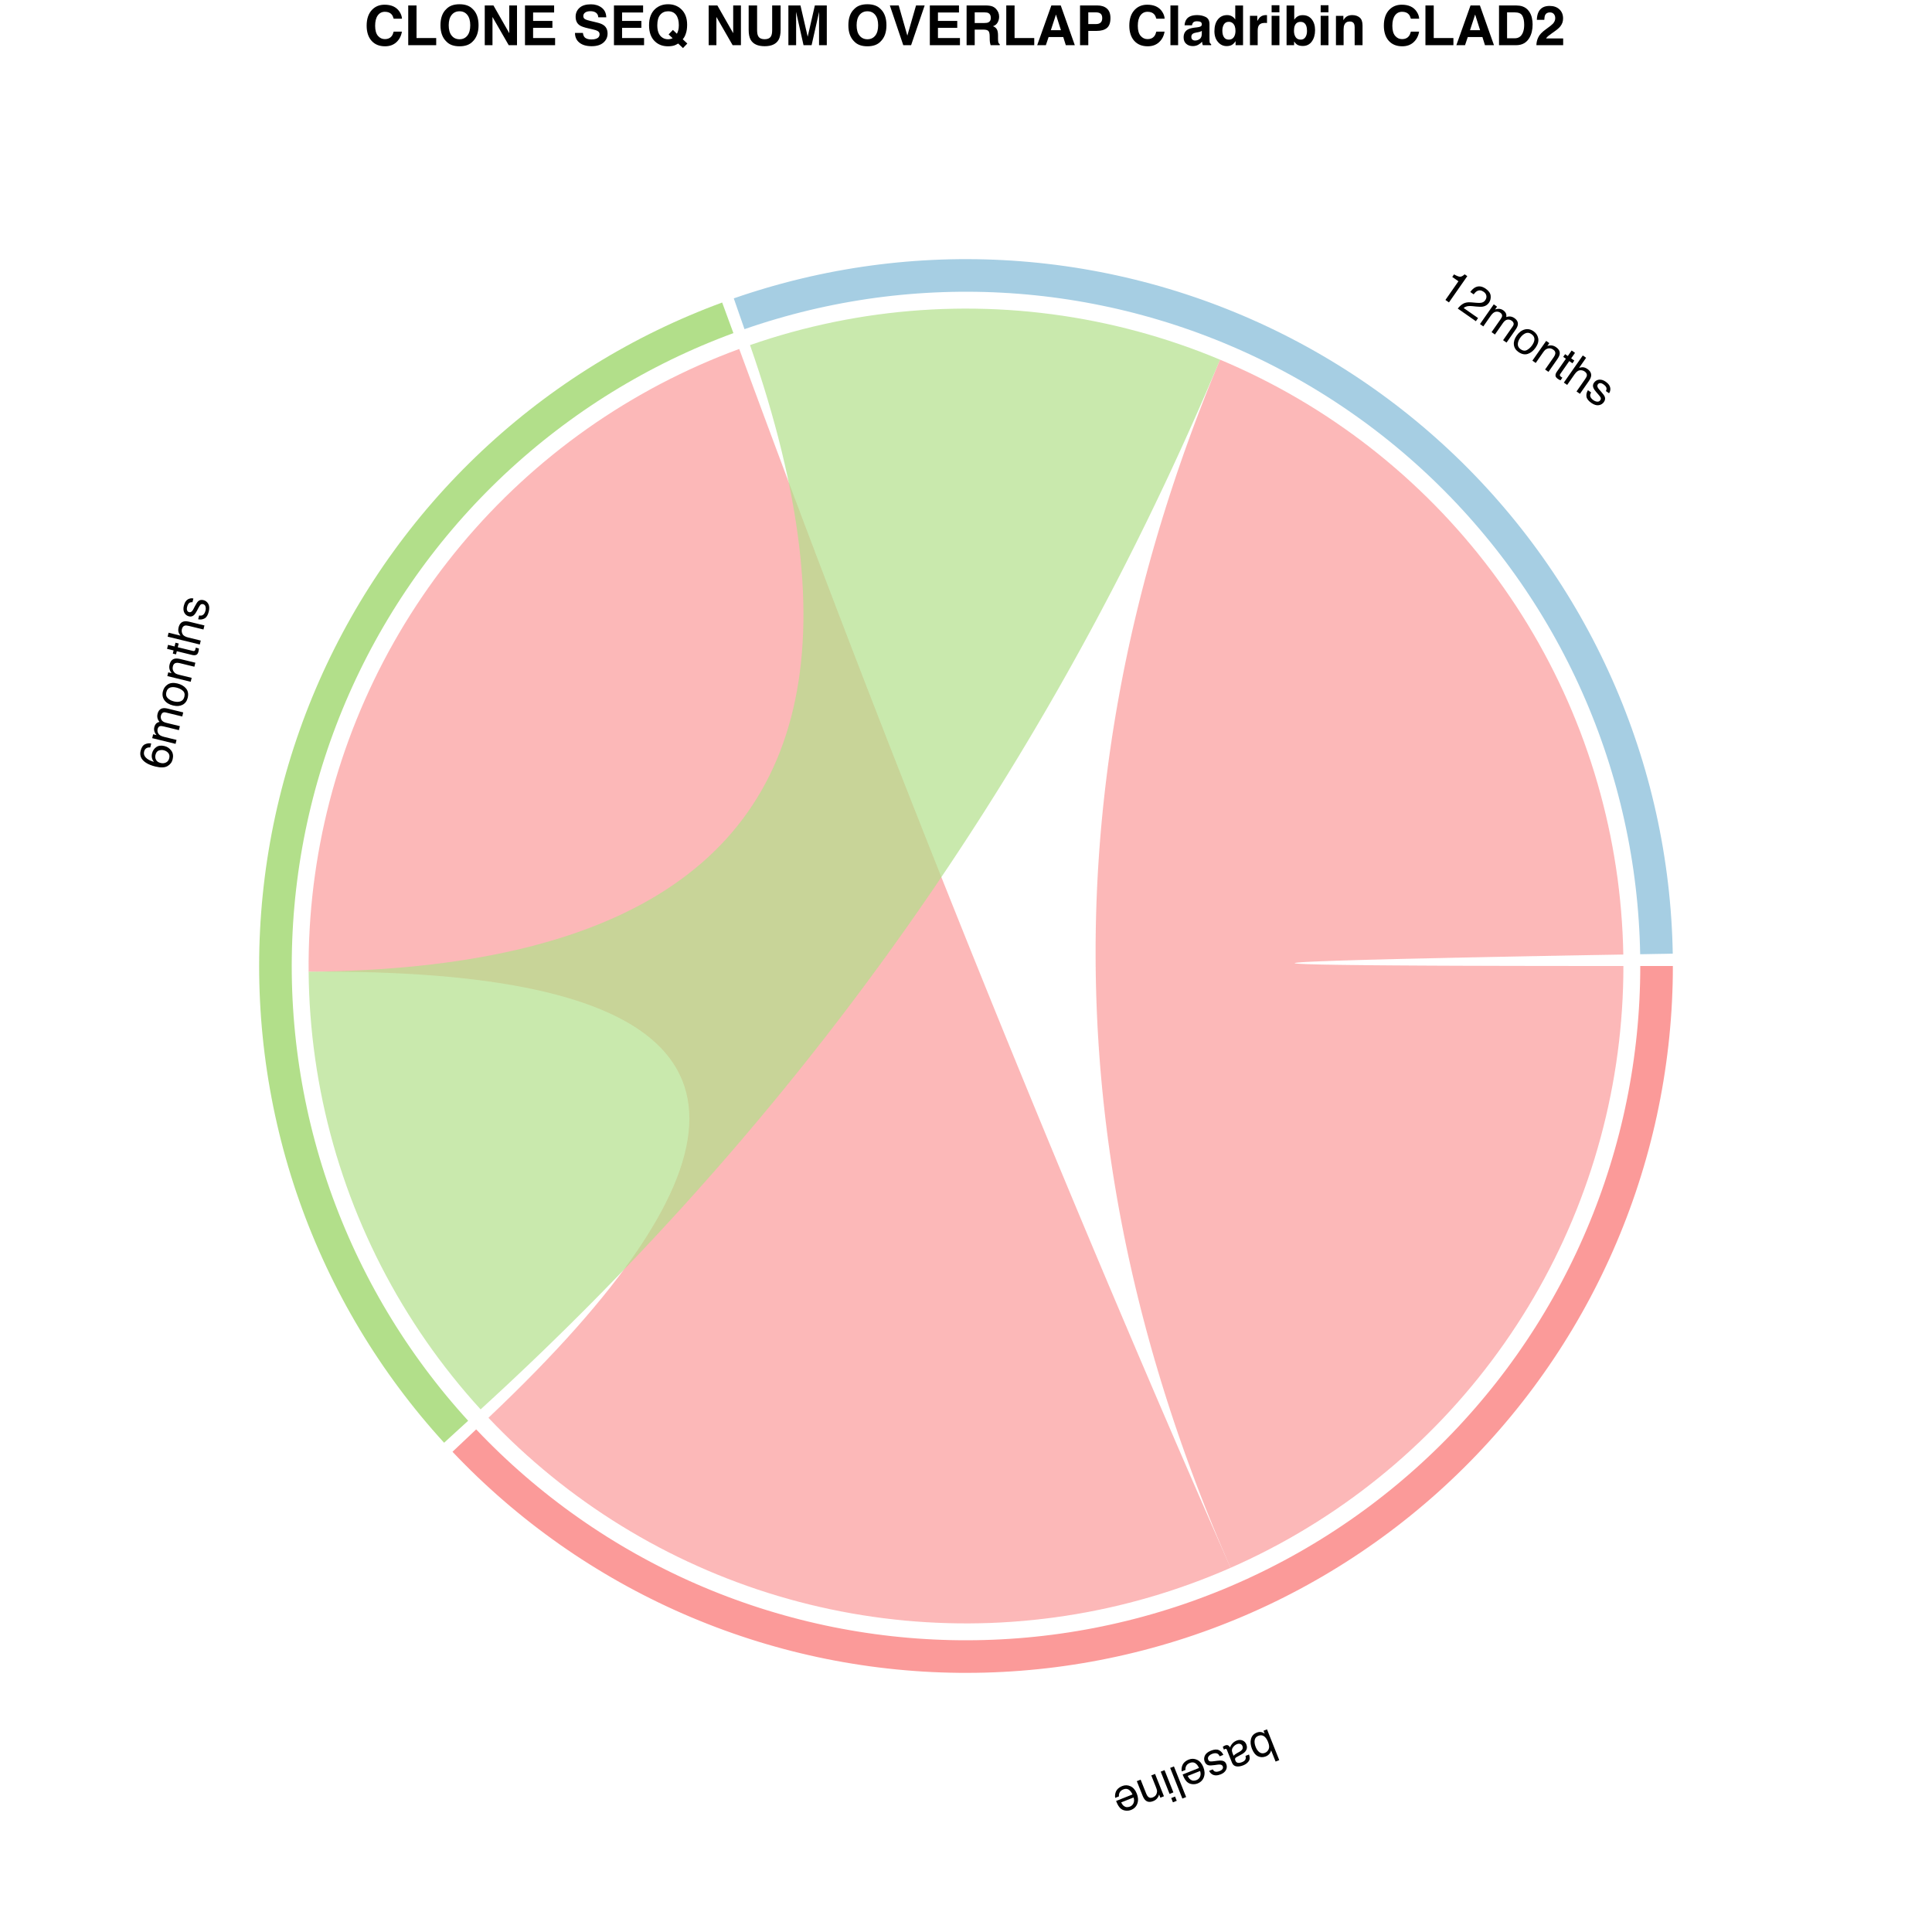 <?xml version="1.0" encoding="UTF-8"?>
<svg xmlns="http://www.w3.org/2000/svg" xmlns:xlink="http://www.w3.org/1999/xlink" width="504pt" height="504pt" viewBox="0 0 504 504" version="1.1">
<defs>
<g>
<symbol overflow="visible" id="glyph0-0">
<path style="stroke:none;" d="M -0.359 0.145 L 2.824 8.141 L -3.523 10.668 L -6.707 2.668 Z M -5.305 3.273 L -2.922 9.266 L 1.422 7.539 L -0.961 1.543 Z M -5.305 3.273 "/>
</symbol>
<symbol overflow="visible" id="glyph0-1">
<path style="stroke:none;" d="M 2.551 8.281 L 1.598 8.66 L 0.445 5.758 C 0.34 6.121 0.172 6.438 -0.07 6.703 C -0.309 6.969 -0.602 7.172 -0.949 7.309 C -1.676 7.598 -2.363 7.582 -3.016 7.266 C -3.664 6.945 -4.184 6.297 -4.57 5.324 C -4.938 4.402 -5.02 3.551 -4.816 2.762 C -4.613 1.973 -4.113 1.422 -3.324 1.109 C -2.883 0.934 -2.465 0.891 -2.074 0.984 C -1.844 1.039 -1.566 1.164 -1.25 1.359 L -1.547 0.617 L -0.641 0.254 Z M -2.918 1.949 C -3.449 2.16 -3.762 2.531 -3.855 3.055 C -3.953 3.582 -3.863 4.188 -3.59 4.879 C -3.344 5.492 -3.012 5.949 -2.586 6.246 C -2.164 6.543 -1.695 6.59 -1.184 6.387 C -0.738 6.211 -0.414 5.887 -0.207 5.426 C -0.004 4.961 -0.055 4.352 -0.355 3.59 C -0.574 3.043 -0.82 2.625 -1.094 2.34 C -1.605 1.801 -2.215 1.672 -2.918 1.949 Z M -2.918 1.949 "/>
</symbol>
<symbol overflow="visible" id="glyph0-2">
<path style="stroke:none;" d="M -0.852 2.137 C -0.965 1.855 -1.156 1.672 -1.43 1.59 C -1.703 1.508 -1.977 1.527 -2.262 1.637 C -2.605 1.773 -2.91 1.988 -3.168 2.277 C -3.605 2.758 -3.707 3.301 -3.465 3.902 L -3.152 4.691 C -3.062 4.566 -2.934 4.441 -2.766 4.316 C -2.598 4.191 -2.426 4.082 -2.254 3.988 L -1.691 3.676 C -1.355 3.488 -1.117 3.305 -0.98 3.133 C -0.746 2.844 -0.703 2.512 -0.852 2.137 Z M -2.438 5.062 C -2.652 5.18 -2.762 5.336 -2.777 5.527 C -2.785 5.629 -2.758 5.766 -2.691 5.926 C -2.559 6.262 -2.344 6.457 -2.047 6.512 C -1.75 6.566 -1.379 6.508 -0.934 6.332 C -0.422 6.129 -0.117 5.848 -0.012 5.484 C 0.047 5.285 0.035 5.027 -0.047 4.711 L 0.867 4.348 C 1.133 5.074 1.102 5.664 0.766 6.125 C 0.43 6.586 -0.035 6.934 -0.629 7.168 C -1.312 7.441 -1.922 7.531 -2.457 7.441 C -2.984 7.348 -3.359 7.027 -3.578 6.477 L -4.914 3.117 C -4.953 3.016 -5.008 2.941 -5.074 2.898 C -5.141 2.852 -5.242 2.855 -5.375 2.91 C -5.418 2.926 -5.469 2.949 -5.52 2.977 C -5.57 3.004 -5.625 3.035 -5.684 3.07 L -5.973 2.344 C -5.836 2.242 -5.73 2.168 -5.656 2.125 C -5.582 2.082 -5.473 2.035 -5.336 1.98 C -5 1.844 -4.707 1.867 -4.457 2.047 C -4.328 2.141 -4.199 2.297 -4.074 2.516 C -3.98 2.176 -3.781 1.836 -3.484 1.496 C -3.188 1.152 -2.816 0.895 -2.363 0.715 C -1.824 0.5 -1.316 0.488 -0.844 0.68 C -0.371 0.871 -0.035 1.215 0.164 1.707 C 0.379 2.25 0.375 2.734 0.156 3.168 C -0.062 3.598 -0.434 3.957 -0.953 4.246 Z M -2.438 5.062 "/>
</symbol>
<symbol overflow="visible" id="glyph0-3">
<path style="stroke:none;" d="M -0.574 2.348 C -0.734 2.031 -0.914 1.812 -1.117 1.691 C -1.488 1.477 -1.98 1.488 -2.59 1.73 C -2.953 1.875 -3.242 2.082 -3.453 2.348 C -3.668 2.617 -3.707 2.914 -3.578 3.246 C -3.477 3.496 -3.289 3.645 -3.016 3.688 C -2.844 3.711 -2.527 3.691 -2.066 3.629 L -1.211 3.516 C -0.664 3.441 -0.242 3.434 0.055 3.492 C 0.578 3.59 0.938 3.871 1.121 4.34 C 1.34 4.891 1.32 5.418 1.059 5.918 C 0.797 6.418 0.332 6.801 -0.34 7.066 C -1.219 7.414 -1.953 7.41 -2.547 7.051 C -2.922 6.82 -3.18 6.516 -3.324 6.133 L -2.398 5.766 C -2.293 5.98 -2.133 6.152 -1.922 6.277 C -1.594 6.445 -1.152 6.418 -0.598 6.199 C -0.227 6.051 0.023 5.867 0.16 5.652 C 0.293 5.434 0.312 5.207 0.223 4.977 C 0.121 4.723 -0.086 4.57 -0.398 4.516 C -0.578 4.484 -0.824 4.488 -1.137 4.531 L -1.844 4.633 C -2.617 4.742 -3.156 4.766 -3.457 4.699 C -3.938 4.602 -4.285 4.285 -4.5 3.746 C -4.707 3.227 -4.688 2.699 -4.445 2.168 C -4.203 1.633 -3.676 1.203 -2.871 0.883 C -2.004 0.539 -1.312 0.492 -0.793 0.742 C -0.273 0.992 0.113 1.402 0.367 1.973 Z M -0.574 2.348 "/>
</symbol>
<symbol overflow="visible" id="glyph0-4">
<path style="stroke:none;" d="M -0.773 7.215 C -1.188 7.379 -1.629 7.441 -2.094 7.402 C -2.559 7.363 -2.953 7.227 -3.281 7 C -3.594 6.785 -3.859 6.492 -4.082 6.129 C -4.246 5.883 -4.445 5.465 -4.68 4.879 L -0.406 3.176 C -0.66 2.594 -0.988 2.172 -1.395 1.918 C -1.797 1.664 -2.273 1.648 -2.82 1.867 C -3.332 2.07 -3.672 2.402 -3.844 2.859 C -3.941 3.125 -3.973 3.402 -3.941 3.688 L -4.906 4.07 C -4.965 3.848 -4.977 3.574 -4.938 3.254 C -4.898 2.934 -4.824 2.656 -4.715 2.418 C -4.531 2.008 -4.242 1.668 -3.844 1.391 C -3.629 1.238 -3.375 1.102 -3.078 0.984 C -2.352 0.695 -1.629 0.715 -0.914 1.043 C -0.199 1.371 0.344 2.008 0.723 2.961 C 1.098 3.895 1.145 4.758 0.871 5.543 C 0.594 6.332 0.047 6.887 -0.773 7.215 Z M -3.363 5.254 C -3.156 5.664 -2.926 5.965 -2.68 6.164 C -2.223 6.527 -1.684 6.586 -1.055 6.336 C -0.605 6.156 -0.293 5.844 -0.117 5.398 C 0.059 4.953 0.059 4.473 -0.125 3.965 Z M -3.363 5.254 "/>
</symbol>
<symbol overflow="visible" id="glyph0-5">
<path style="stroke:none;" d="M 2.438 8.293 L 1.457 8.684 L -1.727 0.688 L -0.746 0.297 Z M 2.438 8.293 "/>
</symbol>
<symbol overflow="visible" id="glyph0-6">
<path style="stroke:none;" d="M 1.59 6.09 L 0.594 6.484 L -1.715 0.684 L -0.719 0.285 Z M 2.465 8.281 L 1.469 8.68 L 1.027 7.57 L 2.023 7.172 Z M 2.465 8.281 "/>
</symbol>
<symbol overflow="visible" id="glyph0-7">
<path style="stroke:none;" d="M 1.602 6.117 L 0.672 6.488 L 0.344 5.66 C 0.203 6.109 0.008 6.473 -0.242 6.742 C -0.492 7.016 -0.805 7.227 -1.184 7.375 C -2.012 7.707 -2.684 7.641 -3.203 7.18 C -3.488 6.926 -3.75 6.504 -3.984 5.918 L -5.473 2.18 L -4.477 1.781 L -3.012 5.457 C -2.871 5.812 -2.703 6.078 -2.512 6.254 C -2.191 6.547 -1.805 6.602 -1.348 6.422 C -1.117 6.328 -0.934 6.23 -0.805 6.121 C -0.566 5.934 -0.395 5.684 -0.289 5.363 C -0.203 5.105 -0.172 4.863 -0.207 4.637 C -0.238 4.414 -0.332 4.109 -0.484 3.73 L -1.699 0.676 L -0.719 0.285 Z M 1.602 6.117 "/>
</symbol>
<symbol overflow="visible" id="glyph1-0">
<path style="stroke:none;" d="M 0.09 -0.375 L -8.27 -2.414 L -6.652 -9.051 L 1.711 -7.012 Z M 0.406 -6.223 L -5.859 -7.75 L -6.969 -3.207 L -0.699 -1.68 Z M 0.406 -6.223 "/>
</symbol>
<symbol overflow="visible" id="glyph1-1">
<path style="stroke:none;" d="M -7.355 -5.406 C -7.133 -6.316 -6.742 -6.895 -6.18 -7.137 C -5.621 -7.379 -5.09 -7.441 -4.59 -7.32 L -4.836 -6.305 C -5.176 -6.324 -5.449 -6.289 -5.664 -6.199 C -6.066 -6.035 -6.328 -5.703 -6.449 -5.203 C -6.59 -4.629 -6.438 -4.109 -5.988 -3.645 C -5.543 -3.176 -4.832 -2.805 -3.852 -2.527 C -4.141 -2.848 -4.328 -3.203 -4.41 -3.602 C -4.484 -3.965 -4.469 -4.348 -4.371 -4.75 C -4.203 -5.434 -3.84 -5.977 -3.281 -6.379 C -2.723 -6.781 -2.008 -6.875 -1.145 -6.664 C -0.402 -6.484 0.195 -6.086 0.648 -5.465 C 1.102 -4.844 1.219 -4.086 1 -3.195 C 0.816 -2.43 0.367 -1.844 -0.348 -1.43 C -1.062 -1.016 -2.105 -0.977 -3.473 -1.312 C -4.488 -1.559 -5.316 -1.891 -5.961 -2.309 C -7.195 -3.113 -7.66 -4.145 -7.355 -5.406 Z M 0.113 -3.508 C 0.246 -4.047 0.16 -4.492 -0.137 -4.848 C -0.434 -5.203 -0.828 -5.441 -1.32 -5.562 C -1.738 -5.664 -2.164 -5.641 -2.602 -5.496 C -3.039 -5.348 -3.332 -4.961 -3.484 -4.328 C -3.594 -3.891 -3.539 -3.469 -3.328 -3.066 C -3.117 -2.66 -2.719 -2.387 -2.129 -2.246 C -1.613 -2.117 -1.145 -2.164 -0.719 -2.379 C -0.293 -2.594 -0.016 -2.973 0.113 -3.508 Z M 0.113 -3.508 "/>
</symbol>
<symbol overflow="visible" id="glyph1-2">
<path style="stroke:none;" d="M -5.914 -2.238 L -5.668 -3.25 L -4.801 -3.039 C -5.043 -3.355 -5.207 -3.629 -5.293 -3.859 C -5.441 -4.254 -5.465 -4.668 -5.363 -5.094 C -5.242 -5.582 -5.027 -5.941 -4.719 -6.18 C -4.539 -6.312 -4.301 -6.418 -4.004 -6.488 C -4.273 -6.797 -4.449 -7.121 -4.531 -7.469 C -4.613 -7.812 -4.609 -8.18 -4.516 -8.562 C -4.316 -9.383 -3.883 -9.867 -3.219 -10.02 C -2.863 -10.102 -2.414 -10.074 -1.875 -9.945 L 2.184 -8.953 L 1.926 -7.891 L -2.312 -8.922 C -2.719 -9.02 -3.02 -8.988 -3.223 -8.82 C -3.422 -8.656 -3.559 -8.426 -3.633 -8.137 C -3.73 -7.734 -3.68 -7.352 -3.48 -6.996 C -3.281 -6.641 -2.867 -6.387 -2.238 -6.234 L 1.309 -5.367 L 1.055 -4.328 L -2.926 -5.297 C -3.34 -5.398 -3.652 -5.422 -3.863 -5.371 C -4.188 -5.285 -4.402 -5.027 -4.504 -4.602 C -4.598 -4.215 -4.535 -3.828 -4.312 -3.438 C -4.09 -3.047 -3.586 -2.758 -2.801 -2.566 L 0.434 -1.777 L 0.184 -0.75 Z M -5.914 -2.238 "/>
</symbol>
<symbol overflow="visible" id="glyph1-3">
<path style="stroke:none;" d="M 0.113 -3.332 C 0.277 -4.012 0.137 -4.539 -0.316 -4.918 C -0.77 -5.297 -1.312 -5.562 -1.941 -5.715 C -2.512 -5.852 -2.996 -5.875 -3.398 -5.781 C -4.031 -5.629 -4.43 -5.199 -4.602 -4.492 C -4.754 -3.867 -4.629 -3.355 -4.219 -2.953 C -3.809 -2.551 -3.27 -2.27 -2.594 -2.105 C -1.945 -1.945 -1.367 -1.957 -0.867 -2.137 C -0.363 -2.316 -0.039 -2.715 0.113 -3.332 Z M -5.488 -4.742 C -5.297 -5.527 -4.875 -6.125 -4.219 -6.543 C -3.562 -6.957 -2.727 -7.039 -1.711 -6.793 C -0.727 -6.551 0.027 -6.113 0.551 -5.48 C 1.078 -4.848 1.219 -4.027 0.973 -3.02 C 0.766 -2.18 0.32 -1.586 -0.367 -1.23 C -1.055 -0.875 -1.875 -0.812 -2.832 -1.047 C -3.855 -1.297 -4.609 -1.754 -5.09 -2.422 C -5.57 -3.09 -5.703 -3.863 -5.488 -4.742 Z M -5.488 -4.742 "/>
</symbol>
<symbol overflow="visible" id="glyph1-4">
<path style="stroke:none;" d="M -5.914 -2.238 L -5.676 -3.211 L -4.812 -3 C -5.098 -3.375 -5.277 -3.742 -5.355 -4.105 C -5.434 -4.465 -5.422 -4.844 -5.328 -5.238 C -5.117 -6.102 -4.672 -6.613 -3.992 -6.77 C -3.621 -6.855 -3.129 -6.824 -2.516 -6.676 L 1.395 -5.723 L 1.141 -4.68 L -2.703 -5.617 C -3.074 -5.707 -3.387 -5.727 -3.641 -5.672 C -4.066 -5.582 -4.336 -5.297 -4.453 -4.82 C -4.512 -4.578 -4.535 -4.371 -4.523 -4.203 C -4.508 -3.902 -4.402 -3.613 -4.203 -3.34 C -4.043 -3.121 -3.863 -2.961 -3.66 -2.855 C -3.457 -2.754 -3.16 -2.652 -2.762 -2.555 L 0.434 -1.777 L 0.184 -0.75 Z M -5.914 -2.238 "/>
</symbol>
<symbol overflow="visible" id="glyph1-5">
<path style="stroke:none;" d="M -7.566 -2.859 L -7.312 -3.895 L -5.609 -3.48 L -5.375 -4.453 L -4.535 -4.25 L -4.773 -3.273 L -0.797 -2.305 C -0.582 -2.254 -0.422 -2.289 -0.316 -2.418 C -0.254 -2.488 -0.199 -2.613 -0.156 -2.801 C -0.145 -2.852 -0.133 -2.902 -0.121 -2.961 C -0.109 -3.02 -0.098 -3.086 -0.086 -3.164 L 0.723 -2.965 C 0.73 -2.84 0.723 -2.711 0.707 -2.582 C 0.691 -2.449 0.664 -2.309 0.629 -2.164 C 0.512 -1.684 0.312 -1.391 0.023 -1.277 C -0.262 -1.168 -0.602 -1.16 -0.992 -1.254 L -5.027 -2.238 L -5.227 -1.414 L -6.066 -1.617 L -5.863 -2.441 Z M -7.566 -2.859 "/>
</symbol>
<symbol overflow="visible" id="glyph1-6">
<path style="stroke:none;" d="M -8.207 -2.797 L -7.957 -3.824 L -4.84 -3.062 C -5.086 -3.379 -5.25 -3.652 -5.328 -3.875 C -5.465 -4.258 -5.473 -4.695 -5.352 -5.188 C -5.137 -6.074 -4.68 -6.598 -3.984 -6.762 C -3.605 -6.852 -3.113 -6.82 -2.516 -6.676 L 1.395 -5.723 L 1.137 -4.668 L -2.703 -5.605 C -3.152 -5.715 -3.492 -5.738 -3.73 -5.676 C -4.109 -5.57 -4.363 -5.262 -4.488 -4.75 C -4.59 -4.324 -4.539 -3.902 -4.332 -3.488 C -4.121 -3.07 -3.613 -2.762 -2.801 -2.566 L 0.434 -1.777 L 0.184 -0.75 Z M -8.207 -2.797 "/>
</symbol>
<symbol overflow="visible" id="glyph1-7">
<path style="stroke:none;" d="M -1.582 -1.828 C -1.23 -1.773 -0.949 -1.797 -0.734 -1.891 C -0.34 -2.07 -0.066 -2.477 0.09 -3.113 C 0.184 -3.492 0.18 -3.848 0.086 -4.176 C -0.008 -4.504 -0.227 -4.711 -0.574 -4.797 C -0.836 -4.859 -1.062 -4.793 -1.254 -4.594 C -1.375 -4.465 -1.543 -4.199 -1.762 -3.789 L -2.164 -3.023 C -2.418 -2.535 -2.656 -2.188 -2.875 -1.98 C -3.262 -1.609 -3.699 -1.48 -4.188 -1.602 C -4.766 -1.742 -5.18 -2.062 -5.438 -2.566 C -5.691 -3.066 -5.734 -3.668 -5.562 -4.371 C -5.34 -5.289 -4.906 -5.887 -4.27 -6.16 C -3.867 -6.332 -3.469 -6.367 -3.074 -6.262 L -3.312 -5.293 C -3.547 -5.332 -3.777 -5.301 -4.004 -5.203 C -4.328 -5.035 -4.562 -4.66 -4.703 -4.078 C -4.797 -3.691 -4.797 -3.379 -4.695 -3.145 C -4.598 -2.91 -4.426 -2.762 -4.184 -2.703 C -3.918 -2.637 -3.672 -2.719 -3.449 -2.941 C -3.316 -3.07 -3.18 -3.273 -3.035 -3.551 L -2.707 -4.188 C -2.348 -4.879 -2.055 -5.332 -1.828 -5.543 C -1.469 -5.875 -1.008 -5.977 -0.445 -5.84 C 0.098 -5.707 0.516 -5.387 0.809 -4.879 C 1.105 -4.371 1.148 -3.695 0.941 -2.852 C 0.723 -1.945 0.359 -1.352 -0.145 -1.074 C -0.648 -0.797 -1.207 -0.719 -1.82 -0.844 Z M -1.582 -1.828 "/>
</symbol>
<symbol overflow="visible" id="glyph2-0">
<path style="stroke:none;" d="M 0.316 0.223 L 5.242 -6.836 L 10.848 -2.926 L 5.918 4.133 Z M 5.652 2.629 L 9.344 -2.66 L 5.512 -5.336 L 1.816 -0.047 Z M 5.652 2.629 "/>
</symbol>
<symbol overflow="visible" id="glyph2-1">
<path style="stroke:none;" d="M 4.344 -4.215 L 4.805 -4.879 C 5.473 -4.504 5.977 -4.301 6.324 -4.27 C 6.672 -4.242 7.09 -4.449 7.582 -4.898 L 8.266 -4.422 L 3.484 2.43 L 2.562 1.789 L 5.961 -3.086 Z M 4.344 -4.215 "/>
</symbol>
<symbol overflow="visible" id="glyph2-2">
<path style="stroke:none;" d="M 0.309 0.215 C 0.754 -0.355 1.234 -0.785 1.754 -1.074 C 2.273 -1.367 2.969 -1.477 3.836 -1.402 L 5.133 -1.293 C 5.711 -1.242 6.145 -1.246 6.43 -1.301 C 6.879 -1.383 7.223 -1.594 7.461 -1.938 C 7.742 -2.34 7.844 -2.738 7.766 -3.145 C 7.691 -3.547 7.453 -3.887 7.051 -4.168 C 6.461 -4.582 5.895 -4.641 5.352 -4.352 C 5.062 -4.195 4.762 -3.91 4.453 -3.496 L 3.574 -4.109 C 4 -4.699 4.453 -5.113 4.93 -5.344 C 5.77 -5.746 6.664 -5.617 7.609 -4.957 C 8.398 -4.406 8.824 -3.793 8.891 -3.113 C 8.957 -2.434 8.809 -1.832 8.445 -1.309 C 8.059 -0.758 7.539 -0.422 6.879 -0.301 C 6.496 -0.23 5.898 -0.234 5.094 -0.316 L 4.18 -0.41 C 3.746 -0.457 3.387 -0.465 3.098 -0.434 C 2.582 -0.379 2.164 -0.211 1.844 0.07 L 5.602 2.695 L 5.031 3.512 Z M 0.309 0.215 "/>
</symbol>
<symbol overflow="visible" id="glyph2-3">
<path style="stroke:none;" d="M 4.227 -4.703 L 5.082 -4.105 L 4.57 -3.375 C 4.953 -3.484 5.266 -3.539 5.516 -3.539 C 5.938 -3.535 6.328 -3.406 6.688 -3.156 C 7.098 -2.871 7.359 -2.539 7.469 -2.16 C 7.527 -1.949 7.539 -1.688 7.496 -1.383 C 7.883 -1.523 8.25 -1.574 8.602 -1.523 C 8.953 -1.477 9.293 -1.34 9.617 -1.113 C 10.309 -0.629 10.605 -0.051 10.504 0.621 C 10.453 0.984 10.266 1.395 9.949 1.848 L 7.559 5.273 L 6.66 4.648 L 9.156 1.074 C 9.395 0.73 9.473 0.434 9.391 0.188 C 9.309 -0.059 9.145 -0.27 8.898 -0.441 C 8.559 -0.68 8.188 -0.77 7.781 -0.715 C 7.379 -0.656 6.992 -0.363 6.621 0.168 L 4.531 3.164 L 3.652 2.547 L 5.996 -0.809 C 6.238 -1.16 6.375 -1.441 6.402 -1.66 C 6.441 -1.992 6.277 -2.285 5.922 -2.535 C 5.594 -2.762 5.207 -2.844 4.766 -2.777 C 4.32 -2.711 3.867 -2.348 3.402 -1.684 L 1.5 1.047 L 0.633 0.441 Z M 4.227 -4.703 "/>
</symbol>
<symbol overflow="visible" id="glyph2-4">
<path style="stroke:none;" d="M 3.066 1.309 C 3.641 1.711 4.184 1.77 4.699 1.484 C 5.215 1.199 5.66 0.789 6.031 0.258 C 6.367 -0.223 6.562 -0.668 6.617 -1.078 C 6.703 -1.723 6.449 -2.25 5.855 -2.668 C 5.328 -3.035 4.801 -3.102 4.277 -2.867 C 3.758 -2.629 3.297 -2.227 2.898 -1.656 C 2.516 -1.109 2.32 -0.566 2.305 -0.035 C 2.289 0.496 2.543 0.945 3.066 1.309 Z M 6.406 -3.402 C 7.07 -2.941 7.477 -2.328 7.625 -1.566 C 7.773 -0.805 7.551 0.004 6.949 0.863 C 6.371 1.691 5.691 2.238 4.91 2.496 C 4.129 2.758 3.312 2.59 2.465 2 C 1.758 1.504 1.359 0.871 1.277 0.102 C 1.195 -0.668 1.438 -1.453 2 -2.262 C 2.605 -3.129 3.305 -3.664 4.102 -3.867 C 4.898 -4.074 5.664 -3.922 6.406 -3.402 Z M 6.406 -3.402 "/>
</symbol>
<symbol overflow="visible" id="glyph2-5">
<path style="stroke:none;" d="M 4.227 -4.703 L 5.047 -4.129 L 4.539 -3.398 C 4.992 -3.531 5.398 -3.566 5.766 -3.508 C 6.129 -3.449 6.477 -3.305 6.809 -3.07 C 7.539 -2.562 7.855 -1.965 7.758 -1.273 C 7.703 -0.898 7.496 -0.449 7.133 0.07 L 4.828 3.371 L 3.949 2.758 L 6.215 -0.488 C 6.434 -0.801 6.562 -1.086 6.605 -1.344 C 6.676 -1.77 6.508 -2.125 6.102 -2.406 C 5.898 -2.551 5.715 -2.648 5.555 -2.695 C 5.27 -2.793 4.961 -2.797 4.637 -2.711 C 4.371 -2.641 4.156 -2.531 3.988 -2.379 C 3.816 -2.23 3.613 -1.984 3.379 -1.648 L 1.5 1.047 L 0.633 0.441 Z M 4.227 -4.703 "/>
</symbol>
<symbol overflow="visible" id="glyph2-6">
<path style="stroke:none;" d="M 5.402 -6.02 L 6.277 -5.41 L 5.273 -3.973 L 6.094 -3.398 L 5.602 -2.691 L 4.781 -3.266 L 2.438 0.094 C 2.312 0.273 2.289 0.434 2.367 0.582 C 2.41 0.664 2.512 0.758 2.668 0.867 C 2.707 0.898 2.754 0.926 2.805 0.961 C 2.852 0.992 2.91 1.027 2.98 1.066 L 2.504 1.746 C 2.383 1.707 2.266 1.656 2.148 1.594 C 2.031 1.531 1.914 1.457 1.789 1.371 C 1.387 1.09 1.184 0.793 1.184 0.484 C 1.184 0.18 1.297 -0.141 1.527 -0.469 L 3.906 -3.875 L 3.207 -4.363 L 3.703 -5.07 L 4.398 -4.582 Z M 5.402 -6.02 "/>
</symbol>
<symbol overflow="visible" id="glyph2-7">
<path style="stroke:none;" d="M 5.578 -6.641 L 6.441 -6.035 L 4.605 -3.402 C 4.992 -3.52 5.301 -3.574 5.539 -3.566 C 5.945 -3.555 6.355 -3.402 6.773 -3.113 C 7.52 -2.59 7.844 -1.977 7.746 -1.27 C 7.691 -0.883 7.484 -0.438 7.133 0.07 L 4.828 3.371 L 3.941 2.75 L 6.203 -0.492 C 6.469 -0.871 6.613 -1.184 6.641 -1.426 C 6.68 -1.816 6.484 -2.164 6.051 -2.465 C 5.691 -2.715 5.281 -2.82 4.816 -2.777 C 4.352 -2.734 3.883 -2.367 3.402 -1.684 L 1.5 1.047 L 0.633 0.441 Z M 5.578 -6.641 "/>
</symbol>
<symbol overflow="visible" id="glyph2-8">
<path style="stroke:none;" d="M 2.273 -0.812 C 2.098 -0.508 2.016 -0.234 2.027 0 C 2.051 0.43 2.332 0.836 2.871 1.211 C 3.191 1.434 3.523 1.562 3.863 1.59 C 4.203 1.621 4.477 1.492 4.68 1.199 C 4.832 0.98 4.852 0.742 4.738 0.492 C 4.66 0.332 4.473 0.078 4.168 -0.27 L 3.602 -0.922 C 3.238 -1.336 3 -1.688 2.887 -1.965 C 2.68 -2.457 2.719 -2.91 3.008 -3.324 C 3.348 -3.812 3.797 -4.082 4.359 -4.141 C 4.918 -4.195 5.496 -4.02 6.086 -3.605 C 6.863 -3.062 7.262 -2.445 7.289 -1.75 C 7.301 -1.312 7.188 -0.93 6.949 -0.602 L 6.133 -1.172 C 6.254 -1.379 6.309 -1.605 6.301 -1.848 C 6.258 -2.215 5.996 -2.57 5.504 -2.91 C 5.176 -3.141 4.887 -3.25 4.633 -3.242 C 4.375 -3.234 4.176 -3.129 4.035 -2.922 C 3.879 -2.699 3.863 -2.441 3.988 -2.152 C 4.062 -1.984 4.203 -1.781 4.41 -1.547 L 4.883 -1.008 C 5.398 -0.422 5.715 0.012 5.828 0.301 C 6.008 0.758 5.934 1.223 5.605 1.695 C 5.285 2.152 4.836 2.43 4.254 2.52 C 3.676 2.609 3.027 2.406 2.316 1.91 C 1.551 1.375 1.133 0.824 1.055 0.254 C 0.98 -0.316 1.109 -0.863 1.445 -1.395 Z M 2.273 -0.812 "/>
</symbol>
<symbol overflow="visible" id="glyph3-0">
<path style="stroke:none;" d="M 1.082 0 L 1.082 -10.363 L 9.43 -10.363 L 9.43 0 Z M 8.137 -1.293 L 8.137 -9.07 L 2.375 -9.07 L 2.375 -1.293 Z M 8.137 -1.293 "/>
</symbol>
<symbol overflow="visible" id="glyph3-1">
<path style="stroke:none;" d="M 0.648 -5.098 C 0.648 -6.906 1.133 -8.301 2.102 -9.281 C 2.945 -10.133 4.02 -10.559 5.324 -10.559 C 7.066 -10.559 8.34 -9.988 9.148 -8.844 C 9.594 -8.203 9.832 -7.559 9.863 -6.91 L 7.699 -6.91 C 7.559 -7.406 7.379 -7.785 7.156 -8.035 C 6.762 -8.484 6.18 -8.711 5.406 -8.711 C 4.621 -8.711 4 -8.395 3.543 -7.758 C 3.09 -7.125 2.863 -6.227 2.863 -5.062 C 2.863 -3.898 3.102 -3.027 3.582 -2.449 C 4.062 -1.871 4.672 -1.582 5.414 -1.582 C 6.172 -1.582 6.754 -1.832 7.152 -2.328 C 7.371 -2.594 7.555 -2.996 7.699 -3.531 L 9.844 -3.531 C 9.656 -2.402 9.176 -1.48 8.406 -0.773 C 7.633 -0.066 6.648 0.289 5.441 0.289 C 3.953 0.289 2.781 -0.191 1.926 -1.145 C 1.074 -2.105 0.648 -3.426 0.648 -5.098 Z M 0.648 -5.098 "/>
</symbol>
<symbol overflow="visible" id="glyph3-2">
<path style="stroke:none;" d="M 1.098 -10.363 L 3.262 -10.363 L 3.262 -1.863 L 8.395 -1.863 L 8.395 0 L 1.098 0 Z M 1.098 -10.363 "/>
</symbol>
<symbol overflow="visible" id="glyph3-3">
<path style="stroke:none;" d="M 5.68 -1.547 C 6.539 -1.547 7.219 -1.863 7.723 -2.496 C 8.227 -3.129 8.48 -4.027 8.48 -5.195 C 8.48 -6.359 8.227 -7.258 7.723 -7.891 C 7.219 -8.527 6.539 -8.844 5.68 -8.844 C 4.824 -8.844 4.141 -8.527 3.629 -7.895 C 3.117 -7.262 2.863 -6.363 2.863 -5.195 C 2.863 -4.027 3.117 -3.129 3.629 -2.496 C 4.141 -1.863 4.824 -1.547 5.68 -1.547 Z M 10.645 -5.195 C 10.645 -3.336 10.121 -1.91 9.078 -0.922 C 8.293 -0.113 7.164 0.289 5.68 0.289 C 4.199 0.289 3.066 -0.113 2.285 -0.922 C 1.234 -1.91 0.711 -3.336 0.711 -5.195 C 0.711 -7.094 1.234 -8.52 2.285 -9.473 C 3.066 -10.277 4.199 -10.68 5.68 -10.68 C 7.16 -10.68 8.293 -10.277 9.078 -9.473 C 10.121 -8.52 10.645 -7.094 10.645 -5.195 Z M 10.645 -5.195 "/>
</symbol>
<symbol overflow="visible" id="glyph3-4">
<path style="stroke:none;" d="M 1.062 -10.363 L 3.332 -10.363 L 7.461 -3.129 L 7.461 -10.363 L 9.477 -10.363 L 9.477 0 L 7.312 0 L 3.078 -7.363 L 3.078 0 L 1.062 0 Z M 1.062 -10.363 "/>
</symbol>
<symbol overflow="visible" id="glyph3-5">
<path style="stroke:none;" d="M 8.762 -8.527 L 3.277 -8.527 L 3.277 -6.328 L 8.312 -6.328 L 8.312 -4.527 L 3.277 -4.527 L 3.277 -1.863 L 9.016 -1.863 L 9.016 0 L 1.16 0 L 1.16 -10.363 L 8.762 -10.363 Z M 8.762 -8.527 "/>
</symbol>
<symbol overflow="visible" id="glyph3-6">
<g>
</g>
</symbol>
<symbol overflow="visible" id="glyph3-7">
<path style="stroke:none;" d="M 2.664 -3.199 C 2.73 -2.727 2.859 -2.371 3.051 -2.137 C 3.402 -1.711 4.004 -1.496 4.859 -1.496 C 5.371 -1.496 5.785 -1.555 6.102 -1.668 C 6.707 -1.883 7.012 -2.281 7.012 -2.867 C 7.012 -3.211 6.859 -3.477 6.559 -3.664 C 6.258 -3.848 5.789 -4.008 5.148 -4.148 L 4.051 -4.395 C 2.973 -4.637 2.227 -4.902 1.812 -5.188 C 1.113 -5.668 0.766 -6.414 0.766 -7.434 C 0.766 -8.359 1.105 -9.133 1.777 -9.746 C 2.453 -10.359 3.445 -10.664 4.754 -10.664 C 5.844 -10.664 6.777 -10.375 7.547 -9.797 C 8.32 -9.219 8.723 -8.379 8.762 -7.277 L 6.68 -7.277 C 6.641 -7.902 6.371 -8.344 5.863 -8.605 C 5.527 -8.777 5.105 -8.867 4.605 -8.867 C 4.047 -8.867 3.602 -8.754 3.27 -8.527 C 2.938 -8.305 2.77 -7.988 2.77 -7.586 C 2.77 -7.215 2.934 -6.941 3.262 -6.758 C 3.473 -6.637 3.922 -6.492 4.613 -6.328 L 6.398 -5.898 C 7.18 -5.711 7.773 -5.461 8.172 -5.148 C 8.789 -4.66 9.098 -3.953 9.098 -3.031 C 9.098 -2.082 8.734 -1.297 8.012 -0.672 C 7.289 -0.047 6.266 0.266 4.941 0.266 C 3.594 0.266 2.531 -0.039 1.758 -0.656 C 0.984 -1.273 0.598 -2.121 0.598 -3.199 Z M 2.664 -3.199 "/>
</symbol>
<symbol overflow="visible" id="glyph3-8">
<path style="stroke:none;" d="M 5.66 -1.547 C 5.91 -1.547 6.148 -1.578 6.379 -1.637 C 6.504 -1.672 6.664 -1.73 6.863 -1.812 L 5.816 -2.812 L 6.934 -3.98 L 7.98 -2.98 C 8.145 -3.32 8.258 -3.613 8.324 -3.867 C 8.426 -4.246 8.48 -4.691 8.48 -5.195 C 8.48 -6.359 8.242 -7.258 7.766 -7.891 C 7.289 -8.527 6.594 -8.844 5.68 -8.844 C 4.824 -8.844 4.141 -8.539 3.629 -7.93 C 3.117 -7.32 2.863 -6.41 2.863 -5.195 C 2.863 -3.777 3.227 -2.758 3.957 -2.145 C 4.43 -1.746 5 -1.547 5.66 -1.547 Z M 10.645 -5.352 C 10.645 -4.426 10.531 -3.652 10.309 -3.031 C 10.125 -2.434 9.855 -1.941 9.5 -1.547 L 10.695 -0.43 L 9.562 0.754 L 8.312 -0.43 C 7.93 -0.199 7.602 -0.039 7.328 0.055 C 6.863 0.211 6.309 0.289 5.66 0.289 C 4.309 0.289 3.195 -0.113 2.312 -0.922 C 1.246 -1.891 0.711 -3.316 0.711 -5.195 C 0.711 -7.09 1.258 -8.523 2.355 -9.492 C 3.25 -10.285 4.363 -10.68 5.695 -10.68 C 7.035 -10.68 8.16 -10.262 9.07 -9.422 C 10.121 -8.453 10.645 -7.094 10.645 -5.352 Z M 10.645 -5.352 "/>
</symbol>
<symbol overflow="visible" id="glyph3-9">
<path style="stroke:none;" d="M 1.098 -10.363 L 3.297 -10.363 L 3.297 -3.992 C 3.297 -3.281 3.383 -2.762 3.551 -2.434 C 3.812 -1.852 4.387 -1.562 5.266 -1.562 C 6.141 -1.562 6.711 -1.852 6.977 -2.434 C 7.145 -2.762 7.227 -3.281 7.227 -3.992 L 7.227 -10.363 L 9.43 -10.363 L 9.43 -3.992 C 9.43 -2.891 9.258 -2.035 8.914 -1.422 C 8.277 -0.297 7.062 0.266 5.266 0.266 C 3.473 0.266 2.254 -0.297 1.609 -1.422 C 1.27 -2.035 1.098 -2.891 1.098 -3.992 Z M 1.098 -10.363 "/>
</symbol>
<symbol overflow="visible" id="glyph3-10">
<path style="stroke:none;" d="M 7.965 -10.363 L 11.082 -10.363 L 11.082 0 L 9.062 0 L 9.062 -7.012 C 9.062 -7.211 9.066 -7.492 9.07 -7.855 C 9.074 -8.219 9.078 -8.5 9.078 -8.699 L 7.117 0 L 5.012 0 L 3.066 -8.699 C 3.066 -8.5 3.066 -8.219 3.074 -7.855 C 3.078 -7.492 3.078 -7.211 3.078 -7.012 L 3.078 0 L 1.062 0 L 1.062 -10.363 L 4.211 -10.363 L 6.098 -2.215 Z M 7.965 -10.363 "/>
</symbol>
<symbol overflow="visible" id="glyph3-11">
<path style="stroke:none;" d="M 7.164 -10.363 L 9.414 -10.363 L 5.879 0 L 3.832 0 L 0.332 -10.363 L 2.645 -10.363 L 4.895 -2.496 Z M 7.164 -10.363 "/>
</symbol>
<symbol overflow="visible" id="glyph3-12">
<path style="stroke:none;" d="M 3.262 -8.562 L 3.262 -5.781 L 5.715 -5.781 C 6.203 -5.781 6.57 -5.836 6.812 -5.949 C 7.242 -6.145 7.461 -6.535 7.461 -7.117 C 7.461 -7.742 7.25 -8.164 6.836 -8.383 C 6.602 -8.504 6.25 -8.562 5.781 -8.562 Z M 6.23 -10.363 C 6.957 -10.348 7.516 -10.262 7.906 -10.098 C 8.297 -9.934 8.629 -9.691 8.902 -9.371 C 9.125 -9.109 9.305 -8.82 9.438 -8.5 C 9.566 -8.18 9.633 -7.82 9.633 -7.41 C 9.633 -6.918 9.508 -6.434 9.262 -5.957 C 9.012 -5.48 8.602 -5.148 8.031 -4.949 C 8.508 -4.758 8.848 -4.484 9.047 -4.129 C 9.246 -3.777 9.344 -3.238 9.344 -2.512 L 9.344 -1.812 C 9.344 -1.34 9.363 -1.02 9.402 -0.852 C 9.457 -0.582 9.59 -0.387 9.793 -0.262 L 9.793 0 L 7.41 0 C 7.344 -0.23 7.297 -0.414 7.27 -0.555 C 7.215 -0.848 7.184 -1.145 7.18 -1.449 L 7.164 -2.41 C 7.156 -3.07 7.035 -3.512 6.801 -3.734 C 6.57 -3.953 6.137 -4.062 5.5 -4.062 L 3.262 -4.062 L 3.262 0 L 1.145 0 L 1.145 -10.363 Z M 6.23 -10.363 "/>
</symbol>
<symbol overflow="visible" id="glyph3-13">
<path style="stroke:none;" d="M 3.93 -3.918 L 6.559 -3.918 L 5.266 -7.996 Z M 4.062 -10.363 L 6.512 -10.363 L 10.18 0 L 7.832 0 L 7.164 -2.129 L 3.348 -2.129 L 2.629 0 L 0.367 0 Z M 4.062 -10.363 "/>
</symbol>
<symbol overflow="visible" id="glyph3-14">
<path style="stroke:none;" d="M 6.934 -7.066 C 6.934 -7.605 6.789 -7.988 6.508 -8.219 C 6.223 -8.449 5.828 -8.562 5.316 -8.562 L 3.297 -8.562 L 3.297 -5.512 L 5.316 -5.512 C 5.828 -5.512 6.223 -5.637 6.508 -5.887 C 6.789 -6.133 6.934 -6.527 6.934 -7.066 Z M 9.078 -7.082 C 9.078 -5.855 8.77 -4.992 8.148 -4.484 C 7.531 -3.98 6.648 -3.727 5.5 -3.727 L 3.297 -3.727 L 3.297 0 L 1.145 0 L 1.145 -10.363 L 5.66 -10.363 C 6.699 -10.363 7.531 -10.098 8.148 -9.562 C 8.766 -9.027 9.078 -8.199 9.078 -7.082 Z M 9.078 -7.082 "/>
</symbol>
<symbol overflow="visible" id="glyph3-15">
<path style="stroke:none;" d="M 2.98 0 L 0.977 0 L 0.977 -10.363 L 2.98 -10.363 Z M 2.98 0 "/>
</symbol>
<symbol overflow="visible" id="glyph3-16">
<path style="stroke:none;" d="M 5.16 -3.727 C 5.035 -3.648 4.906 -3.582 4.777 -3.531 C 4.648 -3.484 4.473 -3.438 4.246 -3.395 L 3.797 -3.312 C 3.375 -3.238 3.074 -3.145 2.891 -3.039 C 2.582 -2.855 2.426 -2.57 2.426 -2.188 C 2.426 -1.844 2.52 -1.598 2.711 -1.445 C 2.902 -1.293 3.133 -1.215 3.402 -1.215 C 3.836 -1.215 4.23 -1.344 4.594 -1.598 C 4.957 -1.852 5.148 -2.312 5.16 -2.98 Z M 3.945 -4.66 C 4.316 -4.707 4.578 -4.766 4.738 -4.836 C 5.023 -4.957 5.168 -5.148 5.168 -5.406 C 5.168 -5.719 5.059 -5.938 4.84 -6.059 C 4.621 -6.176 4.305 -6.238 3.883 -6.238 C 3.41 -6.238 3.074 -6.121 2.875 -5.887 C 2.734 -5.711 2.641 -5.477 2.594 -5.184 L 0.66 -5.184 C 0.703 -5.852 0.891 -6.402 1.223 -6.836 C 1.754 -7.508 2.664 -7.848 3.953 -7.848 C 4.789 -7.848 5.535 -7.68 6.188 -7.348 C 6.84 -7.016 7.164 -6.387 7.164 -5.465 L 7.164 -1.949 C 7.164 -1.703 7.168 -1.41 7.18 -1.062 C 7.191 -0.801 7.234 -0.621 7.297 -0.527 C 7.363 -0.434 7.461 -0.355 7.594 -0.297 L 7.594 0 L 5.414 0 C 5.352 -0.156 5.312 -0.301 5.289 -0.438 C 5.266 -0.574 5.246 -0.727 5.23 -0.898 C 4.953 -0.598 4.637 -0.344 4.273 -0.133 C 3.844 0.113 3.355 0.238 2.812 0.238 C 2.117 0.238 1.547 0.039 1.094 -0.355 C 0.641 -0.75 0.414 -1.312 0.414 -2.039 C 0.414 -2.98 0.777 -3.664 1.504 -4.086 C 1.902 -4.316 2.488 -4.48 3.262 -4.578 Z M 3.945 -4.66 "/>
</symbol>
<symbol overflow="visible" id="glyph3-17">
<path style="stroke:none;" d="M 3.762 -7.848 C 4.227 -7.848 4.637 -7.746 5 -7.539 C 5.359 -7.336 5.652 -7.055 5.879 -6.695 L 5.879 -10.348 L 7.91 -10.348 L 7.91 0 L 5.961 0 L 5.961 -1.062 C 5.676 -0.605 5.352 -0.277 4.984 -0.07 C 4.621 0.137 4.164 0.238 3.621 0.238 C 2.727 0.238 1.973 -0.121 1.359 -0.848 C 0.75 -1.57 0.441 -2.5 0.441 -3.637 C 0.441 -4.941 0.742 -5.973 1.348 -6.723 C 1.949 -7.473 2.754 -7.848 3.762 -7.848 Z M 4.199 -1.449 C 4.766 -1.449 5.195 -1.66 5.492 -2.082 C 5.785 -2.504 5.934 -3.051 5.934 -3.719 C 5.934 -4.656 5.699 -5.328 5.223 -5.73 C 4.934 -5.973 4.598 -6.098 4.211 -6.098 C 3.625 -6.098 3.195 -5.875 2.922 -5.43 C 2.648 -4.988 2.512 -4.438 2.512 -3.781 C 2.512 -3.074 2.648 -2.508 2.93 -2.086 C 3.207 -1.66 3.629 -1.449 4.199 -1.449 Z M 4.199 -1.449 "/>
</symbol>
<symbol overflow="visible" id="glyph3-18">
<path style="stroke:none;" d="M 5.098 -7.848 C 5.137 -7.848 5.168 -7.844 5.191 -7.844 C 5.219 -7.84 5.277 -7.836 5.363 -7.832 L 5.363 -5.781 C 5.238 -5.793 5.125 -5.805 5.027 -5.809 C 4.93 -5.812 4.848 -5.816 4.789 -5.816 C 3.98 -5.816 3.441 -5.551 3.164 -5.027 C 3.008 -4.73 2.934 -4.277 2.934 -3.664 L 2.934 0 L 0.914 0 L 0.914 -7.664 L 2.828 -7.664 L 2.828 -6.328 C 3.137 -6.84 3.406 -7.188 3.637 -7.375 C 4.012 -7.688 4.496 -7.848 5.098 -7.848 Z M 5.098 -7.848 "/>
</symbol>
<symbol overflow="visible" id="glyph3-19">
<path style="stroke:none;" d="M 2.996 -8.578 L 0.965 -8.578 L 0.965 -10.426 L 2.996 -10.426 Z M 0.965 -7.664 L 2.996 -7.664 L 2.996 0 L 0.965 0 Z M 0.965 -7.664 "/>
</symbol>
<symbol overflow="visible" id="glyph3-20">
<path style="stroke:none;" d="M 5.078 -7.832 C 6.086 -7.832 6.871 -7.469 7.441 -6.742 C 8.012 -6.016 8.297 -5.078 8.297 -3.93 C 8.297 -2.738 8.016 -1.754 7.453 -0.969 C 6.891 -0.188 6.105 0.203 5.098 0.203 C 4.465 0.203 3.957 0.078 3.57 -0.176 C 3.34 -0.324 3.094 -0.59 2.828 -0.965 L 2.828 0 L 0.863 0 L 0.863 -10.348 L 2.863 -10.348 L 2.863 -6.664 C 3.117 -7.02 3.395 -7.293 3.699 -7.48 C 4.059 -7.715 4.52 -7.832 5.078 -7.832 Z M 4.562 -1.449 C 5.078 -1.449 5.48 -1.656 5.766 -2.074 C 6.051 -2.492 6.195 -3.039 6.195 -3.719 C 6.195 -4.262 6.125 -4.715 5.984 -5.07 C 5.715 -5.746 5.223 -6.082 4.508 -6.082 C 3.781 -6.082 3.281 -5.75 3.008 -5.09 C 2.867 -4.738 2.797 -4.285 2.797 -3.727 C 2.797 -3.07 2.945 -2.527 3.234 -2.094 C 3.523 -1.664 3.969 -1.449 4.562 -1.449 Z M 4.562 -1.449 "/>
</symbol>
<symbol overflow="visible" id="glyph3-21">
<path style="stroke:none;" d="M 5.184 -7.848 C 5.973 -7.848 6.621 -7.641 7.125 -7.223 C 7.629 -6.809 7.883 -6.121 7.883 -5.16 L 7.883 0 L 5.828 0 L 5.828 -4.66 C 5.828 -5.062 5.773 -5.375 5.668 -5.59 C 5.469 -5.984 5.094 -6.18 4.543 -6.18 C 3.863 -6.18 3.395 -5.891 3.145 -5.316 C 3.012 -5.012 2.945 -4.621 2.945 -4.148 L 2.945 0 L 0.949 0 L 0.949 -7.648 L 2.883 -7.648 L 2.883 -6.531 C 3.141 -6.926 3.383 -7.211 3.613 -7.383 C 4.027 -7.691 4.551 -7.848 5.184 -7.848 Z M 5.184 -7.848 "/>
</symbol>
<symbol overflow="visible" id="glyph3-22">
<path style="stroke:none;" d="M 3.199 -8.562 L 3.199 -1.801 L 5.195 -1.801 C 6.219 -1.801 6.93 -2.305 7.332 -3.312 C 7.555 -3.863 7.664 -4.523 7.664 -5.289 C 7.664 -6.344 7.5 -7.152 7.168 -7.715 C 6.836 -8.281 6.18 -8.562 5.195 -8.562 Z M 5.562 -10.363 C 6.203 -10.355 6.738 -10.277 7.164 -10.137 C 7.891 -9.898 8.48 -9.461 8.93 -8.824 C 9.289 -8.309 9.535 -7.75 9.668 -7.152 C 9.801 -6.551 9.863 -5.98 9.863 -5.434 C 9.863 -4.055 9.59 -2.891 9.035 -1.934 C 8.285 -0.645 7.129 0 5.562 0 L 1.098 0 L 1.098 -10.363 Z M 5.562 -10.363 "/>
</symbol>
<symbol overflow="visible" id="glyph3-23">
<path style="stroke:none;" d="M 0.449 0 C 0.469 -0.73 0.625 -1.398 0.922 -2.004 C 1.207 -2.684 1.883 -3.402 2.945 -4.164 C 3.871 -4.824 4.469 -5.297 4.738 -5.582 C 5.156 -6.027 5.363 -6.516 5.363 -7.047 C 5.363 -7.477 5.246 -7.836 5.008 -8.121 C 4.77 -8.406 4.426 -8.551 3.98 -8.551 C 3.371 -8.551 2.957 -8.324 2.734 -7.867 C 2.609 -7.605 2.535 -7.188 2.512 -6.617 L 0.562 -6.617 C 0.594 -7.484 0.754 -8.184 1.035 -8.719 C 1.57 -9.734 2.516 -10.242 3.883 -10.242 C 4.961 -10.242 5.816 -9.945 6.453 -9.348 C 7.09 -8.75 7.41 -7.961 7.41 -6.977 C 7.41 -6.219 7.188 -5.551 6.734 -4.965 C 6.441 -4.574 5.957 -4.141 5.281 -3.664 L 4.48 -3.094 C 3.977 -2.738 3.633 -2.48 3.449 -2.32 C 3.266 -2.16 3.109 -1.977 2.98 -1.766 L 7.434 -1.766 L 7.434 0 Z M 0.449 0 "/>
</symbol>
</g>
</defs>
<g id="surface34">
<rect x="0" y="0" width="504" height="504" style="fill:rgb(100%,100%,100%);fill-opacity:1;stroke:none;"/>
<path style=" stroke:none;fill-rule:nonzero;fill:rgb(98.431%,60.392%,60%);fill-opacity:1;" d="M 427.895 252 L 436.398 252 L 436.387 254.312 L 436.344 256.625 L 436.27 258.938 L 436.168 261.25 L 436.039 263.562 L 435.879 265.867 L 435.688 268.176 L 435.473 270.477 L 435.227 272.777 L 434.949 275.074 L 434.645 277.371 L 434.312 279.66 L 433.953 281.945 L 433.562 284.227 L 433.145 286.5 L 432.695 288.77 L 432.223 291.035 L 431.719 293.293 L 431.184 295.543 L 430.625 297.789 L 430.035 300.027 L 429.418 302.258 L 428.773 304.48 L 428.102 306.691 L 427.402 308.898 L 426.676 311.094 L 425.918 313.281 L 425.137 315.457 L 424.328 317.625 L 423.488 319.781 L 422.625 321.93 L 421.734 324.066 L 420.816 326.188 L 419.875 328.301 L 418.902 330.402 L 417.906 332.488 L 416.883 334.562 L 415.836 336.625 L 414.762 338.676 L 413.66 340.711 L 412.535 342.73 L 411.383 344.738 L 410.207 346.73 L 409.004 348.707 L 407.781 350.672 L 406.531 352.617 L 405.254 354.551 L 403.957 356.465 L 402.633 358.363 L 401.289 360.242 L 399.918 362.109 L 398.523 363.957 L 397.109 365.785 L 395.668 367.598 L 394.207 369.391 L 392.723 371.164 L 391.219 372.922 L 389.688 374.66 L 388.141 376.375 L 386.566 378.074 L 384.977 379.754 L 383.363 381.41 L 381.727 383.051 L 380.074 384.668 L 378.398 386.262 L 376.703 387.84 L 374.992 389.395 L 373.258 390.926 L 371.504 392.434 L 369.734 393.922 L 367.941 395.391 L 366.133 396.832 L 364.309 398.254 L 362.465 399.652 L 360.602 401.027 L 358.727 402.375 L 356.828 403.703 L 354.918 405.008 L 352.992 406.285 L 351.047 407.543 L 349.086 408.773 L 347.113 409.977 L 345.125 411.16 L 343.117 412.312 L 341.102 413.445 L 339.066 414.551 L 337.02 415.629 L 334.961 416.684 L 332.891 417.711 L 330.805 418.715 L 328.707 419.688 L 326.594 420.637 L 324.473 421.562 L 322.34 422.457 L 320.195 423.324 L 318.043 424.168 L 315.875 424.984 L 313.699 425.77 L 311.516 426.531 L 309.32 427.266 L 307.117 427.969 L 304.906 428.648 L 302.684 429.297 L 300.457 429.918 L 298.219 430.512 L 295.977 431.078 L 293.727 431.617 L 291.469 432.125 L 289.207 432.605 L 286.938 433.059 L 284.664 433.484 L 282.383 433.879 L 280.098 434.246 L 277.809 434.586 L 275.516 434.895 L 273.223 435.176 L 270.922 435.426 L 268.617 435.648 L 266.312 435.844 L 264.004 436.008 L 261.695 436.145 L 259.383 436.254 L 257.07 436.332 L 254.758 436.379 L 252.445 436.398 L 250.133 436.391 L 247.816 436.352 L 245.504 436.285 L 243.195 436.191 L 240.883 436.066 L 238.574 435.91 L 236.27 435.727 L 233.965 435.516 L 231.664 435.273 L 229.367 435.004 L 227.07 434.707 L 224.781 434.379 L 222.496 434.023 L 220.215 433.641 L 217.938 433.227 L 215.664 432.785 L 213.398 432.316 L 211.141 431.816 L 208.887 431.289 L 206.641 430.734 L 204.402 430.152 L 202.172 429.539 L 199.949 428.902 L 197.73 428.234 L 195.523 427.539 L 193.328 426.816 L 191.137 426.066 L 188.961 425.289 L 186.789 424.484 L 184.633 423.652 L 182.484 422.793 L 180.344 421.91 L 178.219 420.996 L 176.105 420.059 L 174.004 419.094 L 171.91 418.102 L 169.832 417.082 L 167.77 416.039 L 165.719 414.969 L 163.68 413.875 L 161.656 412.754 L 159.645 411.605 L 157.652 410.434 L 155.672 409.238 L 153.703 408.016 L 151.754 406.773 L 149.82 405.504 L 147.902 404.207 L 146 402.891 L 144.117 401.547 L 142.25 400.184 L 140.398 398.793 L 138.566 397.383 L 136.75 395.949 L 134.953 394.488 L 133.176 393.012 L 131.414 391.508 L 129.676 389.984 L 127.953 388.438 L 126.25 386.871 L 124.566 385.285 L 122.906 383.676 L 121.266 382.043 L 119.641 380.395 L 118.043 378.723 L 119.586 377.262 L 121.133 375.801 L 124.219 372.879 L 125.746 374.473 L 127.293 376.047 L 128.859 377.602 L 130.445 379.137 L 132.051 380.652 L 133.672 382.148 L 135.316 383.621 L 136.977 385.074 L 138.656 386.508 L 140.352 387.918 L 142.066 389.309 L 143.797 390.676 L 145.547 392.023 L 147.309 393.348 L 149.094 394.652 L 150.891 395.93 L 152.703 397.188 L 154.535 398.422 L 156.379 399.633 L 158.238 400.824 L 160.113 401.988 L 162 403.129 L 163.906 404.246 L 165.82 405.34 L 167.754 406.406 L 169.695 407.453 L 171.652 408.473 L 173.625 409.469 L 175.605 410.441 L 177.598 411.387 L 179.605 412.309 L 181.621 413.203 L 183.648 414.074 L 185.688 414.918 L 187.738 415.738 L 189.797 416.531 L 191.867 417.297 L 193.945 418.039 L 196.031 418.754 L 198.129 419.445 L 200.234 420.105 L 202.348 420.742 L 204.469 421.352 L 206.598 421.934 L 208.734 422.492 L 210.875 423.02 L 213.023 423.523 L 215.18 424 L 217.34 424.449 L 219.508 424.867 L 221.68 425.262 L 223.855 425.629 L 226.035 425.969 L 228.219 426.281 L 230.41 426.566 L 232.602 426.824 L 234.797 427.051 L 236.992 427.254 L 239.195 427.43 L 241.395 427.574 L 243.602 427.695 L 245.805 427.785 L 248.012 427.852 L 250.219 427.887 L 252.426 427.895 L 254.633 427.875 L 256.836 427.828 L 259.043 427.754 L 261.25 427.652 L 263.453 427.523 L 265.652 427.367 L 267.852 427.18 L 270.047 426.969 L 272.242 426.727 L 274.434 426.461 L 276.621 426.164 L 278.805 425.844 L 280.98 425.492 L 283.156 425.113 L 285.328 424.711 L 287.492 424.277 L 289.648 423.82 L 291.801 423.332 L 293.949 422.82 L 296.09 422.281 L 298.223 421.715 L 300.348 421.121 L 302.465 420.5 L 304.574 419.855 L 306.676 419.184 L 308.77 418.484 L 310.855 417.758 L 312.93 417.004 L 314.996 416.227 L 317.051 415.426 L 319.098 414.598 L 321.133 413.742 L 323.156 412.859 L 325.168 411.957 L 327.168 411.023 L 329.16 410.07 L 331.137 409.09 L 333.102 408.082 L 335.051 407.055 L 336.992 406 L 338.918 404.922 L 340.828 403.82 L 342.727 402.691 L 344.609 401.543 L 346.48 400.367 L 348.332 399.172 L 350.172 397.949 L 351.996 396.707 L 353.805 395.441 L 355.594 394.152 L 357.371 392.844 L 359.129 391.508 L 360.871 390.152 L 362.598 388.777 L 364.305 387.379 L 365.992 385.957 L 367.664 384.52 L 369.32 383.055 L 370.953 381.574 L 372.57 380.07 L 374.168 378.547 L 375.746 377.008 L 377.305 375.445 L 378.844 373.863 L 380.363 372.262 L 381.859 370.641 L 383.34 369 L 384.797 367.344 L 386.234 365.668 L 387.648 363.977 L 389.043 362.266 L 390.418 360.539 L 391.766 358.793 L 393.098 357.031 L 394.402 355.25 L 395.688 353.457 L 396.949 351.645 L 398.188 349.82 L 399.402 347.977 L 400.598 346.121 L 401.766 344.25 L 402.91 342.363 L 404.031 340.461 L 405.129 338.547 L 406.203 336.621 L 407.254 334.68 L 408.277 332.723 L 409.281 330.758 L 410.254 328.777 L 411.207 326.785 L 412.133 324.781 L 413.031 322.766 L 413.906 320.742 L 414.758 318.703 L 415.582 316.656 L 416.379 314.598 L 417.152 312.531 L 417.898 310.457 L 418.621 308.367 L 419.312 306.273 L 419.98 304.172 L 420.621 302.059 L 421.238 299.938 L 421.824 297.812 L 422.387 295.68 L 422.922 293.535 L 423.43 291.391 L 423.91 289.234 L 424.363 287.074 L 424.789 284.91 L 425.188 282.738 L 425.562 280.562 L 425.906 278.383 L 426.223 276.199 L 426.512 274.012 L 426.777 271.82 L 427.012 269.625 L 427.219 267.43 L 427.398 265.23 L 427.551 263.027 L 427.676 260.824 L 427.77 258.621 L 427.84 256.414 L 427.883 254.207 Z M 427.895 252 "/>
<path style=" stroke:none;fill-rule:nonzero;fill:rgb(69.804%,87.451%,54.118%);fill-opacity:1;" d="M 122.129 370.629 L 118.988 373.496 L 117.422 374.93 L 115.852 376.367 L 114.301 374.645 L 112.77 372.906 L 111.266 371.148 L 109.777 369.375 L 108.316 367.578 L 106.875 365.766 L 105.461 363.934 L 104.066 362.086 L 102.695 360.219 L 101.348 358.336 L 100.023 356.438 L 98.727 354.52 L 97.449 352.586 L 96.199 350.637 L 94.973 348.676 L 93.773 346.695 L 92.594 344.699 L 91.445 342.691 L 90.316 340.668 L 89.219 338.633 L 88.141 336.582 L 87.094 334.516 L 86.07 332.441 L 85.074 330.352 L 84.102 328.246 L 83.16 326.133 L 82.242 324.008 L 81.352 321.871 L 80.484 319.723 L 79.648 317.562 L 78.84 315.395 L 78.059 313.215 L 77.301 311.027 L 76.574 308.828 L 75.875 306.621 L 75.203 304.406 L 74.559 302.18 L 73.941 299.949 L 73.355 297.711 L 72.797 295.465 L 72.266 293.211 L 71.762 290.949 L 71.285 288.684 L 70.84 286.41 L 70.422 284.133 L 70.031 281.852 L 69.672 279.566 L 69.34 277.273 L 69.039 274.977 L 68.762 272.68 L 68.52 270.375 L 68.301 268.07 L 68.113 265.762 L 67.957 263.453 L 67.828 261.141 L 67.727 258.828 L 67.656 256.516 L 67.613 254.199 L 67.602 251.883 L 67.617 249.566 L 67.66 247.254 L 67.734 244.938 L 67.84 242.625 L 67.969 240.312 L 68.133 238.004 L 68.32 235.695 L 68.543 233.391 L 68.789 231.09 L 69.066 228.793 L 69.371 226.496 L 69.707 224.207 L 70.07 221.918 L 70.461 219.637 L 70.883 217.359 L 71.332 215.09 L 71.809 212.824 L 72.316 210.562 L 72.852 208.309 L 73.414 206.062 L 74.004 203.824 L 74.621 201.594 L 75.27 199.371 L 75.945 197.156 L 76.648 194.949 L 77.379 192.754 L 78.137 190.566 L 78.918 188.387 L 79.73 186.219 L 80.57 184.062 L 81.438 181.914 L 82.332 179.777 L 83.254 177.652 L 84.199 175.539 L 85.172 173.438 L 86.172 171.352 L 87.199 169.273 L 88.25 167.211 L 89.328 165.164 L 90.43 163.129 L 91.559 161.105 L 92.711 159.098 L 93.891 157.105 L 95.094 155.129 L 96.324 153.164 L 97.578 151.219 L 98.855 149.289 L 100.156 147.371 L 101.48 145.473 L 102.832 143.594 L 104.203 141.727 L 105.602 139.883 L 107.02 138.051 L 108.461 136.242 L 109.926 134.445 L 111.414 132.672 L 112.922 130.918 L 114.453 129.18 L 116.008 127.461 L 117.582 125.766 L 119.18 124.086 L 120.793 122.43 L 122.434 120.793 L 124.09 119.176 L 125.766 117.582 L 127.465 116.008 L 129.184 114.453 L 130.918 112.922 L 132.676 111.414 L 134.449 109.926 L 136.242 108.461 L 138.055 107.02 L 139.883 105.598 L 141.73 104.203 L 143.594 102.828 L 145.477 101.48 L 147.375 100.156 L 149.289 98.852 L 151.223 97.574 L 153.168 96.324 L 155.129 95.094 L 157.109 93.891 L 159.102 92.711 L 161.109 91.559 L 163.129 90.43 L 165.164 89.324 L 167.215 88.246 L 169.277 87.195 L 171.352 86.172 L 173.441 85.172 L 175.543 84.199 L 177.656 83.25 L 179.781 82.332 L 181.918 81.438 L 184.062 80.57 L 186.223 79.73 L 188.391 78.918 L 189.125 80.914 L 189.855 82.91 L 191.324 86.902 L 189.254 87.676 L 187.195 88.477 L 185.148 89.305 L 183.109 90.156 L 181.086 91.031 L 179.07 91.938 L 177.066 92.863 L 175.074 93.816 L 173.094 94.797 L 171.125 95.801 L 169.172 96.828 L 167.227 97.879 L 165.301 98.957 L 163.387 100.055 L 161.484 101.18 L 159.598 102.328 L 157.727 103.5 L 155.867 104.695 L 154.027 105.914 L 152.199 107.156 L 150.391 108.422 L 148.594 109.711 L 146.816 111.02 L 145.055 112.352 L 143.309 113.703 L 141.582 115.078 L 139.871 116.477 L 138.18 117.895 L 136.504 119.336 L 134.848 120.797 L 133.207 122.277 L 131.59 123.777 L 129.988 125.301 L 128.406 126.844 L 126.844 128.406 L 125.305 129.984 L 123.781 131.586 L 122.281 133.207 L 120.797 134.844 L 119.336 136.5 L 117.898 138.176 L 116.48 139.867 L 115.082 141.578 L 113.707 143.309 L 112.352 145.051 L 111.02 146.812 L 109.711 148.594 L 108.422 150.387 L 107.16 152.199 L 105.918 154.023 L 104.699 155.867 L 103.504 157.723 L 102.332 159.594 L 101.184 161.48 L 100.059 163.383 L 98.957 165.297 L 97.879 167.227 L 96.828 169.168 L 95.801 171.121 L 94.797 173.09 L 93.82 175.07 L 92.867 177.062 L 91.938 179.066 L 91.035 181.082 L 90.156 183.109 L 89.305 185.145 L 88.477 187.195 L 87.676 189.254 L 86.902 191.32 L 86.152 193.398 L 85.43 195.484 L 84.734 197.582 L 84.062 199.688 L 83.422 201.797 L 82.805 203.918 L 82.211 206.047 L 81.648 208.184 L 81.113 210.324 L 80.602 212.473 L 80.121 214.629 L 79.664 216.789 L 79.234 218.957 L 78.836 221.129 L 78.461 223.305 L 78.113 225.488 L 77.793 227.672 L 77.504 229.863 L 77.238 232.055 L 77 234.25 L 76.793 236.449 L 76.609 238.648 L 76.457 240.852 L 76.332 243.059 L 76.234 245.266 L 76.164 247.473 L 76.121 249.68 L 76.105 251.891 L 76.117 254.098 L 76.156 256.305 L 76.223 258.512 L 76.32 260.719 L 76.445 262.926 L 76.594 265.129 L 76.773 267.328 L 76.98 269.527 L 77.215 271.727 L 77.477 273.918 L 77.766 276.109 L 78.082 278.293 L 78.426 280.477 L 78.797 282.652 L 79.195 284.824 L 79.621 286.992 L 80.074 289.152 L 80.551 291.309 L 81.059 293.457 L 81.594 295.602 L 82.156 297.738 L 82.742 299.867 L 83.355 301.988 L 83.996 304.102 L 84.664 306.207 L 85.359 308.305 L 86.078 310.391 L 86.824 312.473 L 87.598 314.539 L 88.395 316.598 L 89.219 318.648 L 90.07 320.688 L 90.945 322.715 L 91.844 324.73 L 92.77 326.738 L 93.723 328.73 L 94.699 330.711 L 95.699 332.68 L 96.723 334.637 L 97.773 336.578 L 98.848 338.508 L 99.945 340.426 L 101.07 342.328 L 102.215 344.215 L 103.383 346.09 L 104.578 347.949 L 105.793 349.793 L 107.035 351.621 L 108.297 353.434 L 109.582 355.227 L 110.887 357.008 L 112.219 358.773 L 113.57 360.52 L 114.941 362.25 L 116.336 363.961 L 117.754 365.656 L 119.191 367.332 L 120.648 368.988 Z M 122.129 370.629 "/>
<path style=" stroke:none;fill-rule:nonzero;fill:rgb(65.098%,80.784%,89.02%);fill-opacity:1;" d="M 194.215 85.867 L 192.117 79.844 L 191.422 77.836 L 193.602 77.09 L 195.793 76.375 L 197.996 75.688 L 200.203 75.023 L 202.422 74.391 L 204.645 73.785 L 206.875 73.207 L 209.117 72.656 L 211.363 72.133 L 213.613 71.641 L 215.871 71.172 L 218.137 70.734 L 220.406 70.328 L 222.68 69.945 L 224.957 69.594 L 227.242 69.27 L 229.527 68.973 L 231.816 68.707 L 234.109 68.469 L 236.406 68.262 L 238.707 68.078 L 241.008 67.93 L 243.309 67.805 L 245.613 67.711 L 247.918 67.645 L 250.223 67.609 L 252.527 67.602 L 254.832 67.621 L 257.141 67.672 L 259.441 67.75 L 261.746 67.859 L 264.047 67.992 L 266.348 68.16 L 268.645 68.352 L 270.941 68.574 L 273.23 68.828 L 275.52 69.105 L 277.805 69.414 L 280.086 69.75 L 282.363 70.117 L 284.637 70.512 L 286.902 70.934 L 289.164 71.383 L 291.418 71.863 L 293.668 72.371 L 295.91 72.906 L 298.148 73.469 L 300.375 74.059 L 302.598 74.676 L 304.809 75.324 L 307.016 75.996 L 309.211 76.699 L 311.398 77.43 L 313.578 78.184 L 315.746 78.969 L 317.902 79.777 L 320.051 80.617 L 322.188 81.48 L 324.316 82.371 L 326.43 83.289 L 328.535 84.234 L 330.625 85.203 L 332.707 86.199 L 334.773 87.223 L 336.828 88.27 L 338.867 89.344 L 340.895 90.441 L 342.906 91.566 L 344.906 92.715 L 346.891 93.891 L 348.859 95.086 L 350.812 96.312 L 352.754 97.559 L 354.676 98.832 L 356.582 100.125 L 358.473 101.445 L 360.348 102.789 L 362.207 104.156 L 364.047 105.543 L 365.867 106.957 L 367.672 108.391 L 369.461 109.852 L 371.227 111.328 L 372.977 112.832 L 374.707 114.355 L 376.418 115.898 L 378.109 117.465 L 379.785 119.055 L 381.438 120.66 L 383.066 122.289 L 384.68 123.941 L 386.27 125.609 L 387.84 127.297 L 389.391 129.004 L 390.914 130.734 L 392.422 132.48 L 393.906 134.246 L 395.367 136.027 L 396.805 137.828 L 398.223 139.648 L 399.613 141.484 L 400.984 143.34 L 402.332 145.211 L 403.656 147.102 L 404.953 149.004 L 406.23 150.926 L 407.484 152.859 L 408.711 154.812 L 409.914 156.781 L 411.09 158.762 L 412.246 160.758 L 413.371 162.77 L 414.477 164.793 L 415.555 166.832 L 416.605 168.883 L 417.633 170.949 L 418.633 173.027 L 419.605 175.117 L 420.555 177.219 L 421.477 179.332 L 422.371 181.457 L 423.242 183.59 L 424.082 185.738 L 424.898 187.895 L 425.688 190.062 L 426.445 192.238 L 427.18 194.422 L 427.887 196.617 L 428.566 198.82 L 429.219 201.035 L 429.84 203.254 L 430.438 205.48 L 431.004 207.715 L 431.543 209.957 L 432.055 212.207 L 432.539 214.461 L 432.992 216.719 L 433.422 218.984 L 433.82 221.258 L 434.188 223.531 L 434.531 225.812 L 434.844 228.098 L 435.129 230.387 L 435.387 232.676 L 435.613 234.973 L 435.812 237.27 L 435.98 239.566 L 436.121 241.871 L 436.234 244.172 L 436.316 246.477 L 436.371 248.781 L 434.246 248.82 L 432.121 248.855 L 429.996 248.895 L 427.871 248.93 L 427.816 246.73 L 427.738 244.535 L 427.629 242.336 L 427.496 240.141 L 427.332 237.949 L 427.145 235.758 L 426.926 233.566 L 426.684 231.383 L 426.41 229.199 L 426.113 227.02 L 425.789 224.848 L 425.434 222.676 L 425.055 220.508 L 424.648 218.348 L 424.211 216.191 L 423.75 214.039 L 423.262 211.895 L 422.75 209.758 L 422.207 207.625 L 421.641 205.5 L 421.043 203.383 L 420.422 201.273 L 419.777 199.172 L 419.102 197.078 L 418.402 194.992 L 417.676 192.918 L 416.926 190.852 L 416.148 188.793 L 415.344 186.746 L 414.516 184.707 L 413.66 182.684 L 412.781 180.664 L 411.879 178.66 L 410.949 176.668 L 409.992 174.688 L 409.016 172.719 L 408.012 170.762 L 406.984 168.816 L 405.93 166.883 L 404.855 164.965 L 403.754 163.062 L 402.629 161.172 L 401.484 159.293 L 400.312 157.434 L 399.117 155.586 L 397.902 153.754 L 396.66 151.938 L 395.398 150.137 L 394.113 148.352 L 392.809 146.582 L 391.477 144.832 L 390.129 143.094 L 388.754 141.375 L 387.359 139.676 L 385.945 137.992 L 384.508 136.324 L 383.055 134.676 L 381.574 133.047 L 380.078 131.438 L 378.562 129.844 L 377.023 128.273 L 375.465 126.719 L 373.891 125.184 L 372.297 123.672 L 370.68 122.176 L 369.051 120.703 L 367.398 119.25 L 365.73 117.816 L 364.043 116.406 L 362.34 115.016 L 360.617 113.645 L 358.879 112.301 L 357.125 110.973 L 355.352 109.672 L 353.562 108.391 L 351.762 107.129 L 349.941 105.895 L 348.105 104.68 L 346.258 103.492 L 344.395 102.324 L 342.516 101.18 L 340.621 100.059 L 338.715 98.965 L 336.793 97.891 L 334.859 96.844 L 332.914 95.82 L 330.957 94.82 L 328.984 93.844 L 327 92.895 L 325.004 91.969 L 323 91.07 L 320.98 90.195 L 318.953 89.344 L 316.914 88.52 L 314.863 87.723 L 312.805 86.949 L 310.738 86.199 L 308.66 85.48 L 306.574 84.785 L 304.477 84.113 L 302.375 83.473 L 300.262 82.855 L 298.145 82.266 L 296.02 81.699 L 293.887 81.164 L 291.746 80.652 L 289.602 80.168 L 287.449 79.715 L 285.293 79.285 L 283.129 78.879 L 280.965 78.504 L 278.793 78.156 L 276.617 77.836 L 274.438 77.539 L 272.254 77.273 L 270.066 77.035 L 267.879 76.82 L 265.688 76.637 L 263.492 76.48 L 261.297 76.352 L 259.102 76.246 L 256.902 76.172 L 254.703 76.125 L 252.504 76.105 L 250.305 76.113 L 248.105 76.148 L 245.906 76.211 L 243.711 76.301 L 241.512 76.418 L 239.32 76.562 L 237.125 76.734 L 234.938 76.934 L 232.746 77.16 L 230.562 77.414 L 228.383 77.695 L 226.203 78.004 L 224.031 78.344 L 221.863 78.707 L 219.699 79.094 L 217.539 79.512 L 215.383 79.957 L 213.234 80.43 L 211.094 80.926 L 208.957 81.453 L 206.828 82.004 L 204.707 82.582 L 202.594 83.188 L 200.484 83.816 L 198.387 84.473 L 196.297 85.156 Z M 194.215 85.867 "/>
<path style=" stroke:none;fill-rule:nonzero;fill:rgb(98.431%,60.392%,60%);fill-opacity:0.698;" d="M 321.016 408.996 L 319.906 406.461 L 318.793 403.93 L 317.684 401.395 L 316.574 398.863 L 315.469 396.328 L 314.359 393.793 L 313.258 391.258 L 312.152 388.723 L 311.051 386.184 L 309.949 383.648 L 308.852 381.109 L 307.75 378.57 L 306.652 376.035 L 305.559 373.492 L 302.277 365.875 L 300.098 360.789 L 299.012 358.25 L 297.922 355.707 L 296.836 353.164 L 295.754 350.617 L 294.672 348.074 L 293.59 345.527 L 292.508 342.984 L 289.273 335.344 L 287.125 330.25 L 286.051 327.699 L 284.98 325.152 L 282.84 320.051 L 279.641 312.398 L 278.578 309.848 L 277.516 307.293 L 276.453 304.742 L 273.277 297.078 L 271.168 291.969 L 270.113 289.41 L 269.062 286.855 L 266.961 281.738 L 265.914 279.184 L 264.867 276.621 L 262.773 271.504 L 261.73 268.945 L 260.691 266.383 L 259.648 263.82 L 257.57 258.695 L 254.465 251.008 L 253.43 248.441 L 252.398 245.879 L 251.371 243.312 L 250.34 240.746 L 248.285 235.613 L 247.262 233.043 L 246.234 230.477 L 245.215 227.906 L 244.191 225.34 L 242.152 220.199 L 241.137 217.629 L 240.117 215.055 L 239.105 212.484 L 238.09 209.914 L 235.055 202.191 L 233.039 197.043 L 232.035 194.469 L 231.027 191.891 L 230.027 189.316 L 229.023 186.738 L 226.023 179.004 L 224.031 173.848 L 223.035 171.266 L 222.043 168.688 L 221.051 166.105 L 220.062 163.523 L 219.07 160.941 L 218.082 158.359 L 217.098 155.777 L 216.109 153.191 L 215.125 150.609 L 214.145 148.023 L 213.16 145.438 L 212.18 142.852 L 211.203 140.266 L 210.223 137.68 L 209.246 135.094 L 208.273 132.504 L 207.297 129.918 L 206.324 127.328 L 205.355 124.738 L 204.383 122.148 L 202.445 116.969 L 201.48 114.375 L 200.516 111.785 L 199.551 109.191 L 196.668 101.41 L 194.754 96.223 L 193.797 93.625 L 192.84 91.031 L 190.215 92.02 L 187.605 93.051 L 185.012 94.129 L 182.438 95.246 L 179.883 96.402 L 177.348 97.605 L 174.828 98.848 L 172.336 100.129 L 169.859 101.453 L 167.406 102.82 L 164.977 104.223 L 162.57 105.668 L 160.188 107.148 L 157.832 108.672 L 155.496 110.23 L 153.191 111.828 L 150.91 113.465 L 148.656 115.137 L 146.43 116.848 L 144.234 118.594 L 142.066 120.375 L 139.926 122.191 L 137.816 124.043 L 135.738 125.93 L 133.691 127.848 L 131.676 129.801 L 129.691 131.785 L 127.742 133.805 L 125.824 135.852 L 123.941 137.934 L 122.09 140.043 L 120.277 142.184 L 118.496 144.355 L 116.754 146.555 L 115.047 148.781 L 113.375 151.035 L 111.742 153.316 L 110.145 155.625 L 108.586 157.961 L 107.066 160.32 L 105.586 162.703 L 104.145 165.109 L 102.742 167.543 L 101.379 169.996 L 100.059 172.473 L 98.777 174.969 L 97.539 177.484 L 96.34 180.023 L 95.184 182.582 L 94.066 185.156 L 92.996 187.75 L 91.965 190.359 L 90.977 192.988 L 90.031 195.629 L 89.133 198.289 L 88.273 200.961 L 87.461 203.645 L 86.691 206.344 L 85.969 209.055 L 85.289 211.777 L 84.652 214.512 L 84.059 217.254 L 83.516 220.008 L 83.012 222.77 L 82.559 225.539 L 82.148 228.316 L 81.781 231.098 L 81.465 233.887 L 81.191 236.68 L 80.961 239.477 L 80.781 242.277 L 80.645 245.078 L 80.555 247.883 L 80.508 250.691 L 80.512 253.496 L 84.973 253.477 L 89.332 253.5 L 93.586 253.562 L 97.742 253.668 L 101.793 253.816 L 105.742 254.004 L 109.59 254.234 L 113.332 254.504 L 116.973 254.816 L 120.512 255.168 L 123.949 255.562 L 127.285 256 L 130.516 256.477 L 133.645 256.996 L 136.672 257.555 L 139.594 258.156 L 142.414 258.797 L 145.133 259.484 L 147.75 260.207 L 150.266 260.973 L 152.676 261.781 L 154.984 262.633 L 157.191 263.523 L 159.293 264.453 L 161.297 265.426 L 163.195 266.441 L 164.992 267.496 L 166.684 268.594 L 168.273 269.73 L 169.762 270.91 L 171.148 272.133 L 172.434 273.395 L 173.613 274.699 L 174.691 276.043 L 175.668 277.43 L 176.543 278.859 L 177.312 280.328 L 177.98 281.836 L 178.547 283.391 L 179.012 284.984 L 179.371 286.617 L 179.629 288.293 L 179.785 290.008 L 179.84 291.77 L 179.789 293.566 L 179.637 295.41 L 179.383 297.289 L 179.027 299.215 L 178.566 301.18 L 178.008 303.188 L 177.344 305.234 L 176.574 307.324 L 175.707 309.453 L 174.734 311.625 L 173.66 313.836 L 172.484 316.09 L 171.203 318.387 L 169.82 320.723 L 168.336 323.102 L 166.75 325.523 L 165.062 327.984 L 163.27 330.484 L 161.375 333.027 L 159.379 335.613 L 157.277 338.238 L 155.074 340.906 L 152.77 343.617 L 150.363 346.367 L 147.855 349.156 L 145.242 351.988 L 142.527 354.863 L 139.711 357.781 L 136.789 360.738 L 133.77 363.734 L 130.645 366.773 L 127.418 369.855 L 129.363 371.879 L 131.34 373.867 L 133.352 375.828 L 135.391 377.75 L 137.465 379.645 L 139.57 381.5 L 141.703 383.324 L 143.867 385.109 L 146.059 386.863 L 148.281 388.578 L 150.531 390.254 L 152.805 391.898 L 155.109 393.504 L 157.438 395.07 L 159.789 396.598 L 162.168 398.086 L 164.57 399.535 L 166.996 400.949 L 169.445 402.32 L 171.918 403.648 L 174.41 404.941 L 176.922 406.188 L 179.457 407.398 L 182.008 408.562 L 184.578 409.688 L 187.168 410.77 L 189.773 411.809 L 192.398 412.805 L 195.039 413.762 L 197.691 414.672 L 200.363 415.539 L 203.043 416.359 L 205.742 417.141 L 208.449 417.875 L 211.168 418.566 L 213.902 419.211 L 216.641 419.812 L 219.395 420.367 L 222.152 420.879 L 224.918 421.344 L 227.695 421.766 L 230.477 422.141 L 233.262 422.469 L 236.055 422.754 L 238.852 422.992 L 241.652 423.184 L 244.453 423.328 L 247.258 423.43 L 250.062 423.484 L 252.871 423.492 L 255.676 423.457 L 258.48 423.375 L 261.285 423.246 L 264.086 423.07 L 266.883 422.848 L 269.676 422.582 L 272.465 422.27 L 275.25 421.914 L 278.027 421.508 L 280.797 421.062 L 283.559 420.566 L 286.312 420.027 L 289.059 419.445 L 291.793 418.816 L 294.52 418.141 L 297.23 417.422 L 299.934 416.66 L 302.621 415.855 L 305.293 415.004 L 307.953 414.109 L 310.602 413.172 L 313.23 412.191 L 315.844 411.168 L 318.438 410.105 Z M 321.016 408.996 "/>
<path style=" stroke:none;fill-rule:nonzero;fill:rgb(98.431%,60.392%,60%);fill-opacity:0.698;" d="M 423.496 252 L 418.055 252 L 412.789 251.996 L 407.703 251.992 L 402.797 251.988 L 398.066 251.98 L 393.516 251.973 L 389.145 251.961 L 384.949 251.949 L 380.934 251.938 L 377.098 251.922 L 373.438 251.906 L 369.957 251.887 L 366.656 251.867 L 363.535 251.848 L 360.59 251.824 L 357.824 251.801 L 355.234 251.773 L 352.824 251.746 L 350.594 251.719 L 348.543 251.688 L 346.668 251.656 L 344.973 251.625 L 343.453 251.59 L 342.117 251.551 L 340.957 251.512 L 339.973 251.473 L 339.172 251.434 L 338.547 251.391 L 338.098 251.344 L 337.832 251.301 L 337.742 251.25 L 337.832 251.203 L 338.098 251.152 L 338.543 251.102 L 339.168 251.047 L 339.969 250.992 L 340.949 250.934 L 342.109 250.875 L 343.449 250.816 L 344.965 250.754 L 346.66 250.691 L 348.531 250.625 L 350.586 250.559 L 352.812 250.492 L 355.223 250.422 L 357.809 250.352 L 360.574 250.281 L 363.52 250.207 L 366.641 250.129 L 369.941 250.055 L 373.422 249.977 L 377.078 249.895 L 380.914 249.812 L 384.93 249.73 L 389.121 249.645 L 393.496 249.559 L 398.043 249.469 L 402.773 249.379 L 407.68 249.289 L 412.766 249.195 L 418.027 249.102 L 423.469 249.008 L 423.398 246.176 L 423.277 243.344 L 423.109 240.516 L 422.898 237.688 L 422.637 234.867 L 422.332 232.051 L 421.98 229.238 L 421.578 226.434 L 421.133 223.637 L 420.641 220.844 L 420.105 218.062 L 419.52 215.289 L 418.891 212.527 L 418.215 209.773 L 417.496 207.035 L 416.73 204.305 L 415.922 201.59 L 415.066 198.891 L 414.164 196.203 L 413.223 193.531 L 412.234 190.875 L 411.199 188.234 L 410.125 185.613 L 409.008 183.012 L 407.848 180.426 L 406.641 177.859 L 405.395 175.316 L 404.109 172.793 L 402.777 170.289 L 401.41 167.809 L 399.996 165.352 L 398.547 162.918 L 397.055 160.508 L 395.523 158.125 L 393.949 155.766 L 392.34 153.434 L 390.695 151.129 L 389.008 148.852 L 387.285 146.602 L 385.527 144.383 L 383.73 142.191 L 381.898 140.027 L 380.027 137.898 L 378.125 135.797 L 376.188 133.73 L 374.219 131.695 L 372.215 129.691 L 370.176 127.723 L 368.105 125.785 L 366.008 123.883 L 363.875 122.02 L 361.711 120.188 L 359.52 118.395 L 357.297 116.637 L 355.047 114.914 L 352.766 113.23 L 350.461 111.586 L 348.125 109.977 L 345.766 108.406 L 343.383 106.879 L 340.973 105.387 L 338.535 103.938 L 336.078 102.527 L 333.598 101.16 L 331.094 99.832 L 328.57 98.547 L 326.023 97.301 L 323.457 96.102 L 320.871 94.941 L 318.266 93.824 L 317.133 96.551 L 316.023 99.277 L 314.93 102.004 L 313.859 104.73 L 312.805 107.457 L 311.773 110.184 L 310.762 112.91 L 309.77 115.637 L 308.797 118.363 L 307.848 121.086 L 306.914 123.812 L 306.004 126.539 L 305.113 129.262 L 304.242 131.988 L 303.391 134.711 L 302.559 137.438 L 301.75 140.16 L 300.957 142.883 L 300.188 145.609 L 299.438 148.332 L 298.707 151.055 L 297.996 153.781 L 297.309 156.504 L 296.637 159.227 L 295.988 161.949 L 295.355 164.672 L 294.746 167.395 L 294.156 170.117 L 293.59 172.84 L 293.039 175.559 L 292.512 178.281 L 292 181.004 L 291.512 183.727 L 291.043 186.445 L 290.594 189.168 L 290.164 191.887 L 289.758 194.609 L 289.367 197.328 L 289 200.051 L 288.652 202.77 L 288.324 205.492 L 288.016 208.211 L 287.727 210.93 L 287.461 213.648 L 287.211 216.367 L 286.984 219.09 L 286.777 221.809 L 286.59 224.527 L 286.422 227.246 L 286.273 229.965 L 286.148 232.68 L 286.039 235.398 L 285.953 238.117 L 285.887 240.836 L 285.84 243.555 L 285.812 246.27 L 285.809 248.988 L 285.82 251.703 L 285.855 254.422 L 285.91 257.137 L 285.984 259.855 L 286.078 262.57 L 286.191 265.289 L 286.324 268.004 L 286.48 270.719 L 286.652 273.434 L 286.848 276.152 L 287.062 278.867 L 287.297 281.582 L 287.555 284.297 L 287.828 287.012 L 288.125 289.727 L 288.438 292.441 L 288.773 295.152 L 289.129 297.867 L 289.504 300.582 L 289.902 303.297 L 290.316 306.008 L 290.754 308.723 L 291.207 311.438 L 291.684 314.148 L 292.18 316.863 L 292.699 319.574 L 293.234 322.289 L 293.789 325 L 294.367 327.711 L 294.965 330.426 L 295.582 333.137 L 296.219 335.848 L 296.875 338.559 L 297.551 341.27 L 298.25 343.98 L 298.965 346.691 L 299.703 349.402 L 300.461 352.113 L 301.238 354.824 L 302.039 357.535 L 302.855 360.246 L 303.695 362.953 L 304.551 365.664 L 305.43 368.375 L 306.328 371.082 L 307.246 373.793 L 308.184 376.5 L 309.145 379.211 L 310.125 381.918 L 311.121 384.625 L 312.141 387.336 L 313.18 390.043 L 314.238 392.75 L 315.32 395.461 L 316.418 398.168 L 317.539 400.875 L 318.676 403.582 L 319.836 406.289 L 321.016 408.996 L 323.602 407.832 L 326.168 406.629 L 328.711 405.383 L 331.234 404.094 L 333.738 402.766 L 336.219 401.395 L 338.676 399.98 L 341.105 398.527 L 343.516 397.035 L 345.898 395.504 L 348.258 393.934 L 350.59 392.324 L 352.895 390.676 L 355.172 388.992 L 357.422 387.266 L 359.641 385.508 L 361.832 383.711 L 363.996 381.879 L 366.125 380.008 L 368.223 378.105 L 370.293 376.168 L 372.328 374.195 L 374.332 372.191 L 376.301 370.156 L 378.234 368.086 L 380.137 365.984 L 382 363.852 L 383.832 361.688 L 385.625 359.496 L 387.383 357.273 L 389.105 355.02 L 390.789 352.742 L 392.434 350.434 L 394.039 348.102 L 395.609 345.742 L 397.137 343.355 L 398.629 340.945 L 400.078 338.512 L 401.488 336.051 L 402.855 333.57 L 404.184 331.066 L 405.469 328.543 L 406.711 325.996 L 407.914 323.43 L 409.07 320.844 L 410.188 318.238 L 411.262 315.617 L 412.289 312.977 L 413.273 310.32 L 414.219 307.648 L 415.113 304.961 L 415.969 302.258 L 416.773 299.539 L 417.539 296.812 L 418.254 294.07 L 418.93 291.316 L 419.555 288.555 L 420.137 285.781 L 420.672 283 L 421.16 280.207 L 421.602 277.41 L 422 274.602 L 422.352 271.793 L 422.652 268.973 L 422.91 266.152 L 423.121 263.328 L 423.285 260.496 L 423.402 257.668 L 423.473 254.832 Z M 423.496 252 "/>
<path style=" stroke:none;fill-rule:nonzero;fill:rgb(69.804%,87.451%,54.118%);fill-opacity:0.698;" d="M 125.379 367.664 L 127.449 365.762 L 129.512 363.859 L 131.57 361.949 L 133.617 360.031 L 135.656 358.109 L 137.688 356.184 L 139.711 354.25 L 141.727 352.312 L 143.73 350.367 L 145.73 348.414 L 147.723 346.461 L 149.703 344.496 L 151.68 342.531 L 153.645 340.559 L 155.602 338.578 L 157.551 336.594 L 159.496 334.602 L 161.43 332.605 L 163.355 330.605 L 165.273 328.598 L 167.18 326.586 L 169.082 324.566 L 170.977 322.543 L 172.859 320.512 L 174.738 318.477 L 176.605 316.434 L 178.469 314.387 L 180.32 312.332 L 182.164 310.273 L 184 308.207 L 185.832 306.137 L 187.652 304.062 L 189.461 301.98 L 191.266 299.895 L 193.062 297.801 L 194.852 295.699 L 196.629 293.598 L 198.402 291.484 L 200.164 289.371 L 201.922 287.25 L 203.668 285.121 L 205.406 282.988 L 207.137 280.848 L 208.863 278.703 L 210.578 276.555 L 212.281 274.398 L 213.98 272.234 L 215.672 270.07 L 217.355 267.895 L 219.027 265.715 L 220.695 263.531 L 222.352 261.34 L 224.004 259.145 L 225.645 256.945 L 227.277 254.734 L 228.906 252.523 L 230.523 250.305 L 232.133 248.078 L 233.734 245.848 L 235.324 243.613 L 236.91 241.371 L 238.488 239.125 L 240.059 236.871 L 241.617 234.613 L 243.172 232.348 L 244.715 230.078 L 246.25 227.801 L 247.781 225.52 L 249.301 223.23 L 250.812 220.938 L 252.316 218.641 L 253.812 216.336 L 255.301 214.027 L 256.781 211.711 L 258.25 209.387 L 259.715 207.059 L 261.172 204.727 L 262.617 202.387 L 264.055 200.043 L 265.488 197.695 L 266.91 195.336 L 268.324 192.977 L 269.73 190.609 L 271.129 188.234 L 272.52 185.855 L 273.902 183.473 L 275.277 181.082 L 276.645 178.688 L 278 176.285 L 279.352 173.875 L 280.691 171.465 L 282.027 169.043 L 283.352 166.621 L 284.672 164.191 L 285.98 161.754 L 287.281 159.312 L 288.574 156.863 L 289.859 154.41 L 291.137 151.953 L 292.406 149.488 L 293.664 147.02 L 294.918 144.543 L 296.164 142.062 L 297.398 139.574 L 298.629 137.082 L 299.848 134.582 L 301.059 132.078 L 302.262 129.566 L 303.461 127.051 L 304.648 124.531 L 305.828 122.004 L 306.996 119.469 L 308.16 116.93 L 309.316 114.387 L 310.465 111.836 L 311.602 109.281 L 312.734 106.719 L 313.855 104.152 L 314.973 101.578 L 316.078 99 L 317.176 96.414 L 318.266 93.824 L 315.629 92.746 L 312.973 91.707 L 310.301 90.719 L 307.609 89.77 L 304.906 88.867 L 302.188 88.012 L 299.453 87.199 L 296.707 86.434 L 293.949 85.715 L 291.18 85.039 L 288.398 84.41 L 285.605 83.828 L 282.805 83.293 L 279.996 82.805 L 277.18 82.363 L 274.359 81.969 L 271.527 81.621 L 268.691 81.316 L 265.852 81.062 L 263.012 80.859 L 260.164 80.699 L 257.316 80.586 L 254.465 80.523 L 251.613 80.504 L 248.762 80.535 L 245.914 80.613 L 243.066 80.738 L 240.219 80.91 L 237.375 81.129 L 234.539 81.395 L 231.703 81.711 L 228.875 82.07 L 226.055 82.477 L 223.238 82.934 L 220.434 83.434 L 217.637 83.98 L 214.848 84.578 L 212.07 85.219 L 209.301 85.902 L 206.547 86.637 L 203.805 87.414 L 201.074 88.238 L 198.359 89.109 L 195.66 90.023 L 196.883 93.602 L 198.051 97.141 L 199.164 100.645 L 200.219 104.105 L 201.215 107.523 L 202.16 110.906 L 203.047 114.25 L 203.875 117.551 L 204.648 120.812 L 205.367 124.035 L 206.027 127.219 L 206.633 130.363 L 207.184 133.469 L 207.676 136.531 L 208.109 139.559 L 208.492 142.543 L 208.816 145.488 L 209.082 148.395 L 209.293 151.262 L 209.449 154.086 L 209.547 156.875 L 209.59 159.621 L 209.578 162.332 L 209.508 165 L 209.379 167.629 L 209.199 170.215 L 208.961 172.766 L 208.664 175.277 L 208.312 177.746 L 207.906 180.176 L 207.441 182.566 L 206.922 184.918 L 206.344 187.23 L 205.711 189.504 L 205.023 191.734 L 204.277 193.926 L 203.477 196.082 L 202.621 198.195 L 201.707 200.27 L 200.738 202.301 L 199.711 204.297 L 198.629 206.254 L 197.488 208.168 L 196.293 210.043 L 195.043 211.879 L 193.734 213.676 L 192.371 215.434 L 190.949 217.152 L 189.477 218.828 L 187.941 220.465 L 186.352 222.066 L 184.707 223.625 L 183.008 225.145 L 181.25 226.621 L 179.434 228.062 L 177.566 229.461 L 175.641 230.824 L 173.656 232.145 L 171.617 233.426 L 169.523 234.668 L 167.371 235.871 L 165.164 237.031 L 162.898 238.156 L 160.578 239.238 L 158.203 240.281 L 155.77 241.285 L 153.281 242.25 L 150.734 243.176 L 148.137 244.062 L 145.477 244.906 L 142.762 245.711 L 139.992 246.48 L 137.168 247.207 L 134.285 247.891 L 131.344 248.539 L 128.352 249.148 L 125.297 249.715 L 122.191 250.246 L 119.027 250.734 L 115.805 251.184 L 112.531 251.594 L 109.199 251.961 L 105.809 252.293 L 102.363 252.582 L 98.863 252.836 L 95.305 253.047 L 91.691 253.219 L 88.02 253.352 L 84.293 253.445 L 80.512 253.496 L 80.559 256.348 L 80.656 259.195 L 80.797 262.043 L 80.988 264.887 L 81.227 267.73 L 81.512 270.566 L 81.844 273.398 L 82.223 276.223 L 82.648 279.043 L 83.121 281.855 L 83.641 284.656 L 84.207 287.453 L 84.82 290.234 L 85.48 293.008 L 86.184 295.773 L 86.934 298.523 L 87.73 301.262 L 88.574 303.984 L 89.461 306.691 L 90.391 309.387 L 91.367 312.066 L 92.387 314.727 L 93.453 317.371 L 94.562 320 L 95.715 322.605 L 96.91 325.195 L 98.148 327.766 L 99.426 330.312 L 100.75 332.836 L 102.117 335.34 L 103.52 337.82 L 104.969 340.277 L 106.457 342.707 L 107.984 345.113 L 109.551 347.496 L 111.16 349.852 L 112.805 352.18 L 114.488 354.48 L 116.211 356.75 L 117.973 358.992 L 119.77 361.207 L 121.602 363.391 L 123.473 365.543 Z M 125.379 367.664 "/>
<g style="fill:rgb(0%,0%,0%);fill-opacity:1;">
  <use xlink:href="#glyph0-1" x="331.165" y="450.88"/>
  <use xlink:href="#glyph0-2" x="324.964" y="453.348"/>
  <use xlink:href="#glyph0-3" x="318.763" y="455.816"/>
  <use xlink:href="#glyph0-4" x="313.189" y="458.035"/>
  <use xlink:href="#glyph0-5" x="306.988" y="460.503"/>
  <use xlink:href="#glyph0-6" x="304.511" y="461.489"/>
  <use xlink:href="#glyph0-7" x="302.034" y="462.475"/>
  <use xlink:href="#glyph0-4" x="295.834" y="464.943"/>
</g>
<g style="fill:rgb(0%,0%,0%);fill-opacity:1;">
  <use xlink:href="#glyph1-1" x="44.036" y="201.283"/>
  <use xlink:href="#glyph1-2" x="45.617" y="194.799"/>
  <use xlink:href="#glyph1-3" x="47.985" y="185.088"/>
  <use xlink:href="#glyph1-4" x="49.567" y="178.604"/>
  <use xlink:href="#glyph1-5" x="51.148" y="172.12"/>
  <use xlink:href="#glyph1-6" x="51.938" y="168.881"/>
  <use xlink:href="#glyph1-7" x="53.519" y="162.397"/>
</g>
<g style="fill:rgb(0%,0%,0%);fill-opacity:1;">
  <use xlink:href="#glyph2-1" x="374.505" y="76.46"/>
  <use xlink:href="#glyph2-2" x="379.978" y="80.28"/>
  <use xlink:href="#glyph2-3" x="385.451" y="84.099"/>
  <use xlink:href="#glyph2-4" x="393.648" y="89.82"/>
  <use xlink:href="#glyph2-5" x="399.121" y="93.639"/>
  <use xlink:href="#glyph2-6" x="404.594" y="97.459"/>
  <use xlink:href="#glyph2-7" x="407.328" y="99.367"/>
  <use xlink:href="#glyph2-8" x="412.8" y="103.186"/>
</g>
<g style="fill:rgb(0%,0%,0%);fill-opacity:1;">
  <use xlink:href="#glyph3-1" x="95" y="11.787"/>
  <use xlink:href="#glyph3-2" x="105.398" y="11.787"/>
  <use xlink:href="#glyph3-3" x="114.194" y="11.787"/>
  <use xlink:href="#glyph3-4" x="125.395" y="11.787"/>
  <use xlink:href="#glyph3-5" x="135.793" y="11.787"/>
  <use xlink:href="#glyph3-6" x="145.397" y="11.787"/>
  <use xlink:href="#glyph3-7" x="149.398" y="11.787"/>
  <use xlink:href="#glyph3-5" x="159.003" y="11.787"/>
  <use xlink:href="#glyph3-8" x="168.607" y="11.787"/>
  <use xlink:href="#glyph3-6" x="179.808" y="11.787"/>
  <use xlink:href="#glyph3-4" x="183.809" y="11.787"/>
  <use xlink:href="#glyph3-9" x="194.207" y="11.787"/>
  <use xlink:href="#glyph3-10" x="204.605" y="11.787"/>
  <use xlink:href="#glyph3-6" x="216.601" y="11.787"/>
  <use xlink:href="#glyph3-3" x="220.602" y="11.787"/>
  <use xlink:href="#glyph3-11" x="231.802" y="11.787"/>
  <use xlink:href="#glyph3-5" x="241.406" y="11.787"/>
  <use xlink:href="#glyph3-12" x="251.011" y="11.787"/>
  <use xlink:href="#glyph3-2" x="261.409" y="11.787"/>
  <use xlink:href="#glyph3-13" x="270.205" y="11.787"/>
  <use xlink:href="#glyph3-14" x="280.604" y="11.787"/>
  <use xlink:href="#glyph3-6" x="289.955" y="11.787"/>
  <use xlink:href="#glyph3-1" x="293.956" y="11.787"/>
  <use xlink:href="#glyph3-15" x="304.354" y="11.787"/>
  <use xlink:href="#glyph3-16" x="308.355" y="11.787"/>
  <use xlink:href="#glyph3-17" x="316.363" y="11.787"/>
  <use xlink:href="#glyph3-18" x="325.159" y="11.787"/>
  <use xlink:href="#glyph3-19" x="330.763" y="11.787"/>
  <use xlink:href="#glyph3-20" x="334.764" y="11.787"/>
  <use xlink:href="#glyph3-19" x="343.56" y="11.787"/>
  <use xlink:href="#glyph3-21" x="347.561" y="11.787"/>
  <use xlink:href="#glyph3-6" x="356.356" y="11.787"/>
  <use xlink:href="#glyph3-1" x="360.357" y="11.787"/>
  <use xlink:href="#glyph3-2" x="370.756" y="11.787"/>
  <use xlink:href="#glyph3-13" x="379.552" y="11.787"/>
  <use xlink:href="#glyph3-22" x="389.95" y="11.787"/>
  <use xlink:href="#glyph3-23" x="400.349" y="11.787"/>
</g>
</g>
</svg>
